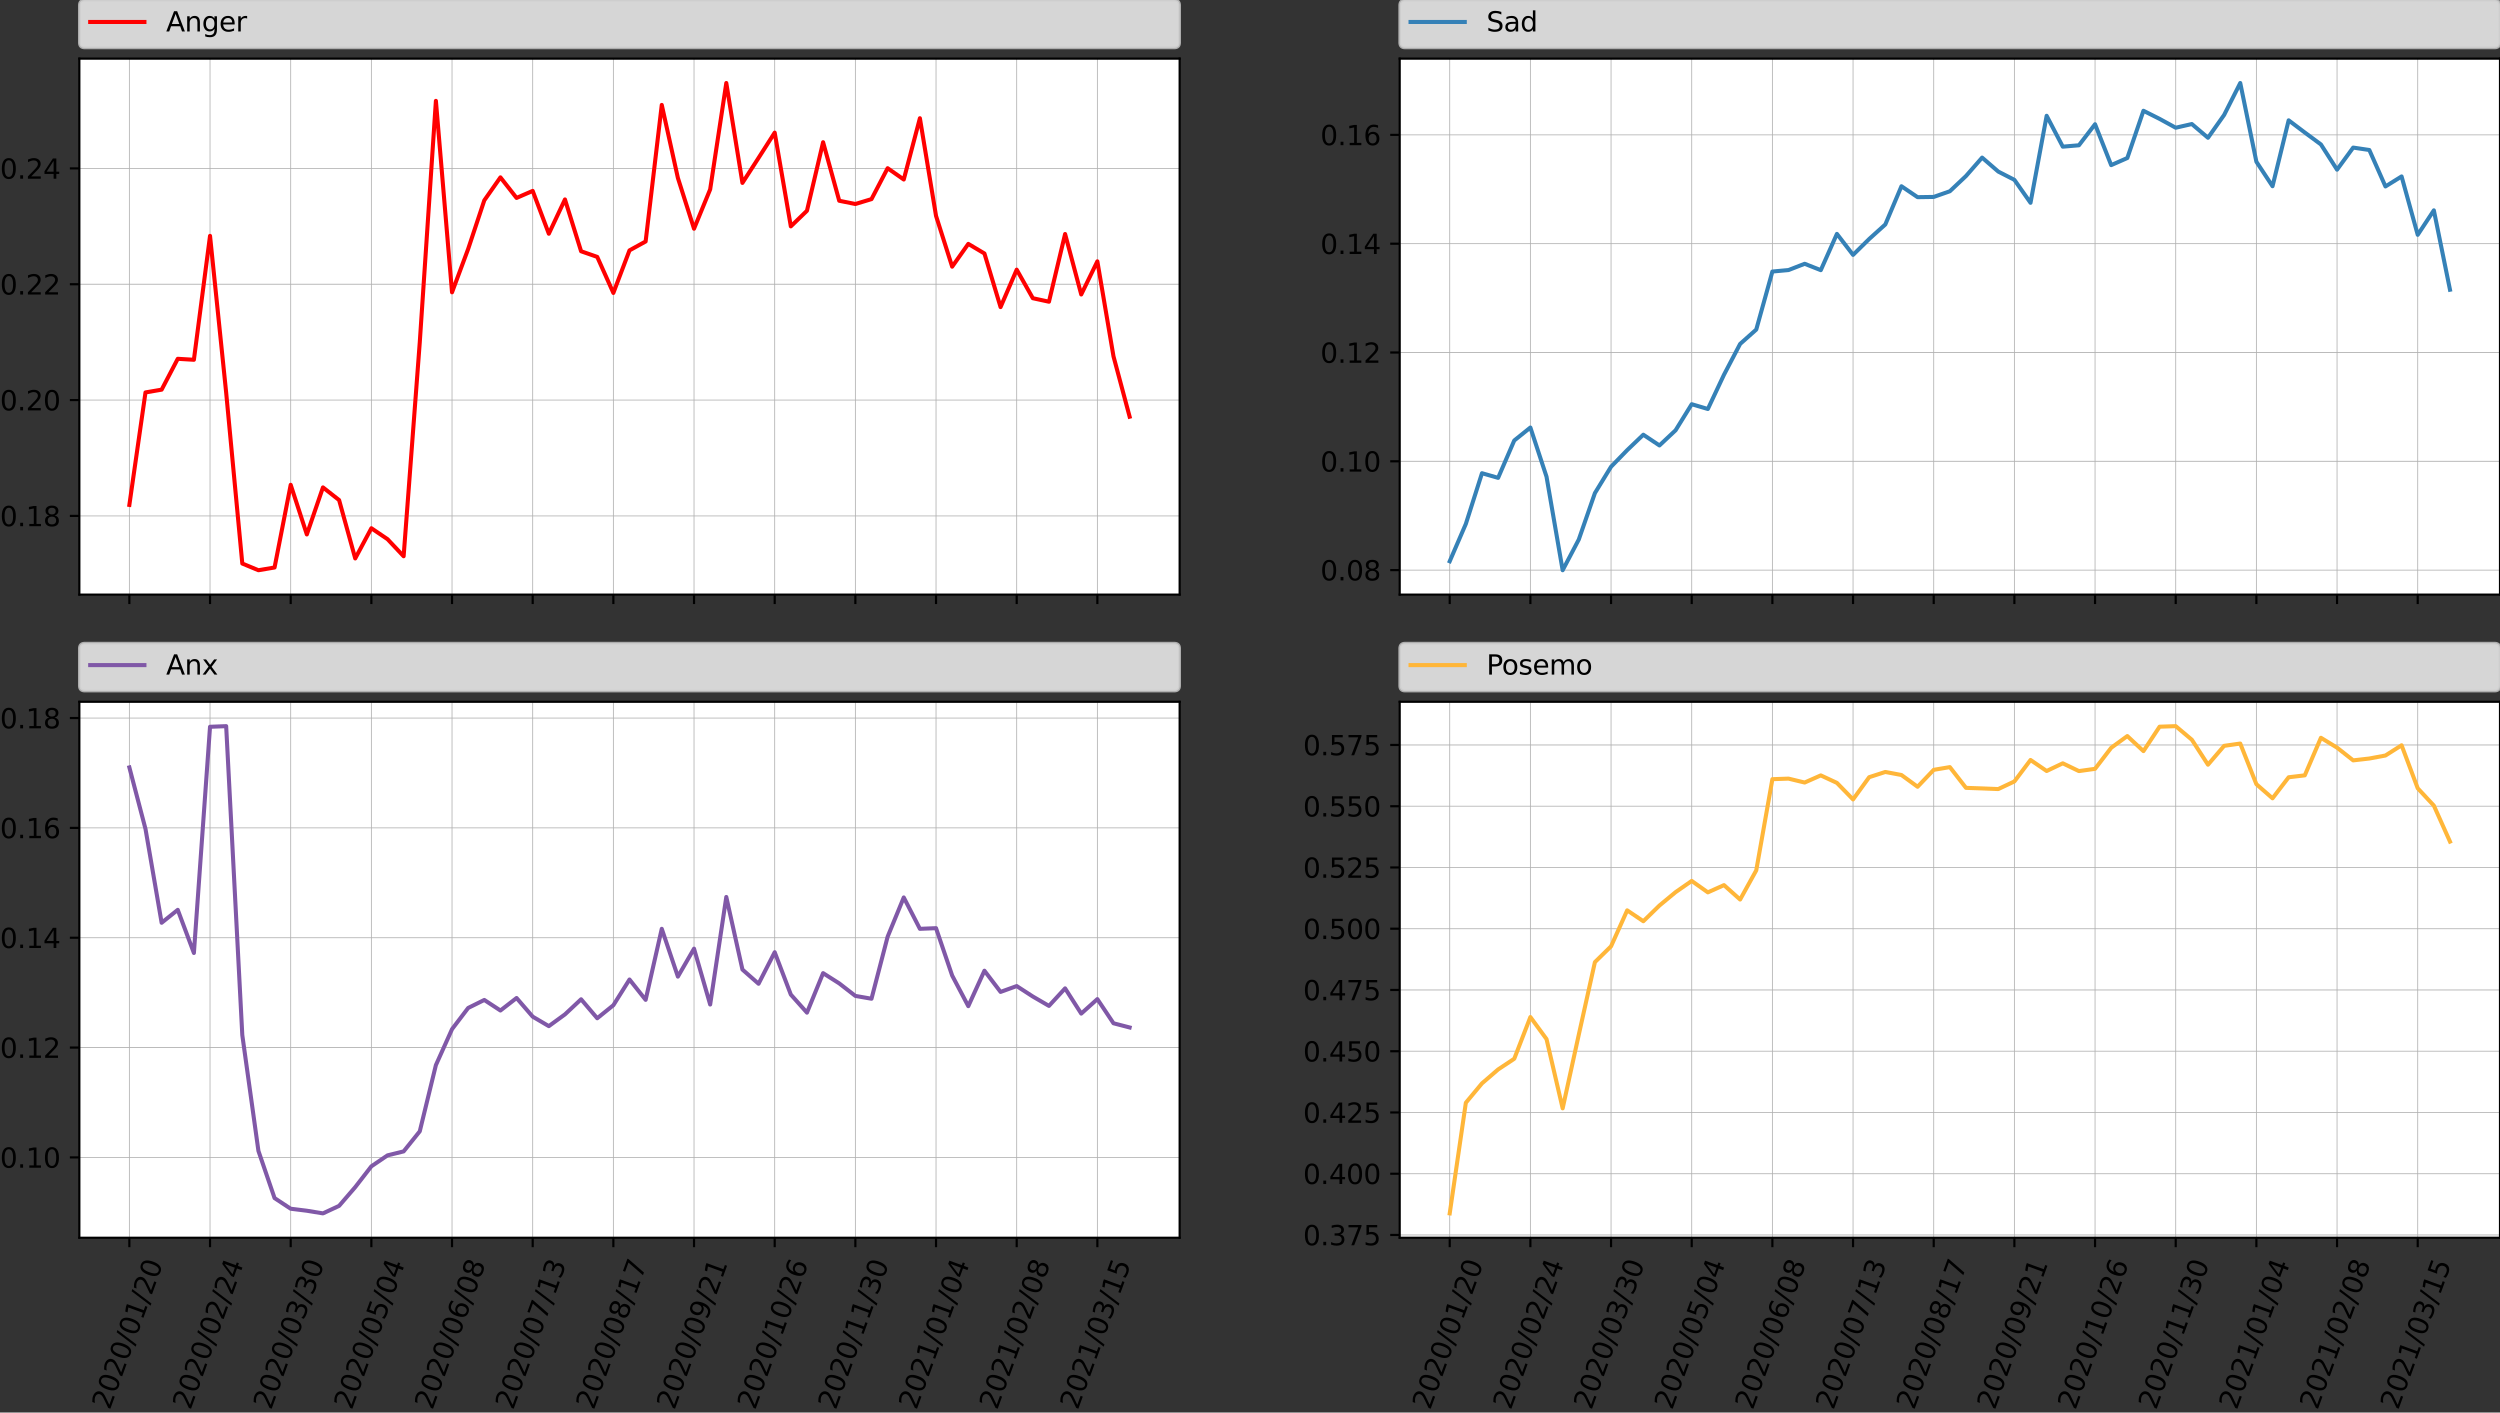 <?xml version="1.0" encoding="utf-8" standalone="no"?>
<!DOCTYPE svg PUBLIC "-//W3C//DTD SVG 1.1//EN"
  "http://www.w3.org/Graphics/SVG/1.1/DTD/svg11.dtd">
<svg height="520.983pt" version="1.1" viewBox="0 0 922.066 520.983" width="922.066pt" xmlns="http://www.w3.org/2000/svg" xmlns:xlink="http://www.w3.org/1999/xlink">
 <rect x="0" y="0" width="922.066" height="520.983" fill="#333333" stroke="none"/>
 <defs>
  <style type="text/css">*{stroke-linecap:butt;stroke-linejoin:round;}</style>
 </defs>
 <g id="figure_1">
  <g id="patch_1">
   <path d="M 0 520.983 
L 922.066 520.983 
L 922.066 0 
L 0 0 
z
" style="fill:none;"/>
  </g>
  <g id="axes_1">
   <g id="patch_2">
    <path d="M 29.266 219.304 
L 435.084 219.304 
L 435.084 21.632 
L 29.266 21.632 
z
" style="fill:#ffffff;"/>
   </g>
   <g id="matplotlib.axis_1">
    <g id="xtick_1">
     <g id="line2d_1">
      <path clip-path="url(#pdc807d1778)" d="M 47.712 219.304 
L 47.712 21.632 
" style="fill:none;stroke:#b0b0b0;stroke-linecap:square;stroke-width:0.3;"/>
     </g>
     <g id="line2d_2">
      <defs>
       <path d="M 0 0 
L 0 3.5 
" id="m94bd6f934b" style="stroke:#000000;stroke-width:0.8;"/>
      </defs>
      <g>
       <use style="stroke:#000000;stroke-width:0.8;" x="47.712" xlink:href="#m94bd6f934b" y="219.304"/>
      </g>
     </g>
    </g>
    <g id="xtick_2">
     <g id="line2d_3">
      <path clip-path="url(#pdc807d1778)" d="M 77.464 219.304 
L 77.464 21.632 
" style="fill:none;stroke:#b0b0b0;stroke-linecap:square;stroke-width:0.3;"/>
     </g>
     <g id="line2d_4">
      <g>
       <use style="stroke:#000000;stroke-width:0.8;" x="77.464" xlink:href="#m94bd6f934b" y="219.304"/>
      </g>
     </g>
    </g>
    <g id="xtick_3">
     <g id="line2d_5">
      <path clip-path="url(#pdc807d1778)" d="M 107.216 219.304 
L 107.216 21.632 
" style="fill:none;stroke:#b0b0b0;stroke-linecap:square;stroke-width:0.3;"/>
     </g>
     <g id="line2d_6">
      <g>
       <use style="stroke:#000000;stroke-width:0.8;" x="107.216" xlink:href="#m94bd6f934b" y="219.304"/>
      </g>
     </g>
    </g>
    <g id="xtick_4">
     <g id="line2d_7">
      <path clip-path="url(#pdc807d1778)" d="M 136.968 219.304 
L 136.968 21.632 
" style="fill:none;stroke:#b0b0b0;stroke-linecap:square;stroke-width:0.3;"/>
     </g>
     <g id="line2d_8">
      <g>
       <use style="stroke:#000000;stroke-width:0.8;" x="136.968" xlink:href="#m94bd6f934b" y="219.304"/>
      </g>
     </g>
    </g>
    <g id="xtick_5">
     <g id="line2d_9">
      <path clip-path="url(#pdc807d1778)" d="M 166.72 219.304 
L 166.72 21.632 
" style="fill:none;stroke:#b0b0b0;stroke-linecap:square;stroke-width:0.3;"/>
     </g>
     <g id="line2d_10">
      <g>
       <use style="stroke:#000000;stroke-width:0.8;" x="166.72" xlink:href="#m94bd6f934b" y="219.304"/>
      </g>
     </g>
    </g>
    <g id="xtick_6">
     <g id="line2d_11">
      <path clip-path="url(#pdc807d1778)" d="M 196.472 219.304 
L 196.472 21.632 
" style="fill:none;stroke:#b0b0b0;stroke-linecap:square;stroke-width:0.3;"/>
     </g>
     <g id="line2d_12">
      <g>
       <use style="stroke:#000000;stroke-width:0.8;" x="196.472" xlink:href="#m94bd6f934b" y="219.304"/>
      </g>
     </g>
    </g>
    <g id="xtick_7">
     <g id="line2d_13">
      <path clip-path="url(#pdc807d1778)" d="M 226.224 219.304 
L 226.224 21.632 
" style="fill:none;stroke:#b0b0b0;stroke-linecap:square;stroke-width:0.3;"/>
     </g>
     <g id="line2d_14">
      <g>
       <use style="stroke:#000000;stroke-width:0.8;" x="226.224" xlink:href="#m94bd6f934b" y="219.304"/>
      </g>
     </g>
    </g>
    <g id="xtick_8">
     <g id="line2d_15">
      <path clip-path="url(#pdc807d1778)" d="M 255.976 219.304 
L 255.976 21.632 
" style="fill:none;stroke:#b0b0b0;stroke-linecap:square;stroke-width:0.3;"/>
     </g>
     <g id="line2d_16">
      <g>
       <use style="stroke:#000000;stroke-width:0.8;" x="255.976" xlink:href="#m94bd6f934b" y="219.304"/>
      </g>
     </g>
    </g>
    <g id="xtick_9">
     <g id="line2d_17">
      <path clip-path="url(#pdc807d1778)" d="M 285.728 219.304 
L 285.728 21.632 
" style="fill:none;stroke:#b0b0b0;stroke-linecap:square;stroke-width:0.3;"/>
     </g>
     <g id="line2d_18">
      <g>
       <use style="stroke:#000000;stroke-width:0.8;" x="285.728" xlink:href="#m94bd6f934b" y="219.304"/>
      </g>
     </g>
    </g>
    <g id="xtick_10">
     <g id="line2d_19">
      <path clip-path="url(#pdc807d1778)" d="M 315.481 219.304 
L 315.481 21.632 
" style="fill:none;stroke:#b0b0b0;stroke-linecap:square;stroke-width:0.3;"/>
     </g>
     <g id="line2d_20">
      <g>
       <use style="stroke:#000000;stroke-width:0.8;" x="315.481" xlink:href="#m94bd6f934b" y="219.304"/>
      </g>
     </g>
    </g>
    <g id="xtick_11">
     <g id="line2d_21">
      <path clip-path="url(#pdc807d1778)" d="M 345.233 219.304 
L 345.233 21.632 
" style="fill:none;stroke:#b0b0b0;stroke-linecap:square;stroke-width:0.3;"/>
     </g>
     <g id="line2d_22">
      <g>
       <use style="stroke:#000000;stroke-width:0.8;" x="345.233" xlink:href="#m94bd6f934b" y="219.304"/>
      </g>
     </g>
    </g>
    <g id="xtick_12">
     <g id="line2d_23">
      <path clip-path="url(#pdc807d1778)" d="M 374.985 219.304 
L 374.985 21.632 
" style="fill:none;stroke:#b0b0b0;stroke-linecap:square;stroke-width:0.3;"/>
     </g>
     <g id="line2d_24">
      <g>
       <use style="stroke:#000000;stroke-width:0.8;" x="374.985" xlink:href="#m94bd6f934b" y="219.304"/>
      </g>
     </g>
    </g>
    <g id="xtick_13">
     <g id="line2d_25">
      <path clip-path="url(#pdc807d1778)" d="M 404.737 219.304 
L 404.737 21.632 
" style="fill:none;stroke:#b0b0b0;stroke-linecap:square;stroke-width:0.3;"/>
     </g>
     <g id="line2d_26">
      <g>
       <use style="stroke:#000000;stroke-width:0.8;" x="404.737" xlink:href="#m94bd6f934b" y="219.304"/>
      </g>
     </g>
    </g>
   </g>
   <g id="matplotlib.axis_2">
    <g id="ytick_1">
     <g id="line2d_27">
      <path clip-path="url(#pdc807d1778)" d="M 29.266 190.282 
L 435.084 190.282 
" style="fill:none;stroke:#b0b0b0;stroke-linecap:square;stroke-width:0.3;"/>
     </g>
     <g id="line2d_28">
      <defs>
       <path d="M 0 0 
L -3.5 0 
" id="m68984a7bb4" style="stroke:#000000;stroke-width:0.8;"/>
      </defs>
      <g>
       <use style="stroke:#000000;stroke-width:0.8;" x="29.266" xlink:href="#m68984a7bb4" y="190.282"/>
      </g>
     </g>
     <g id="text_1">
      <!-- 0.18 -->
      <g transform="translate(0 194.081)scale(0.1 -0.1)">
       <defs>
        <path d="M 2034 4250 
Q 1547 4250 1301 3770 
Q 1056 3291 1056 2328 
Q 1056 1369 1301 889 
Q 1547 409 2034 409 
Q 2525 409 2770 889 
Q 3016 1369 3016 2328 
Q 3016 3291 2770 3770 
Q 2525 4250 2034 4250 
z
M 2034 4750 
Q 2819 4750 3233 4129 
Q 3647 3509 3647 2328 
Q 3647 1150 3233 529 
Q 2819 -91 2034 -91 
Q 1250 -91 836 529 
Q 422 1150 422 2328 
Q 422 3509 836 4129 
Q 1250 4750 2034 4750 
z
" id="DejaVuSans-30" transform="scale(0.016)"/>
        <path d="M 684 794 
L 1344 794 
L 1344 0 
L 684 0 
L 684 794 
z
" id="DejaVuSans-2e" transform="scale(0.016)"/>
        <path d="M 794 531 
L 1825 531 
L 1825 4091 
L 703 3866 
L 703 4441 
L 1819 4666 
L 2450 4666 
L 2450 531 
L 3481 531 
L 3481 0 
L 794 0 
L 794 531 
z
" id="DejaVuSans-31" transform="scale(0.016)"/>
        <path d="M 2034 2216 
Q 1584 2216 1326 1975 
Q 1069 1734 1069 1313 
Q 1069 891 1326 650 
Q 1584 409 2034 409 
Q 2484 409 2743 651 
Q 3003 894 3003 1313 
Q 3003 1734 2745 1975 
Q 2488 2216 2034 2216 
z
M 1403 2484 
Q 997 2584 770 2862 
Q 544 3141 544 3541 
Q 544 4100 942 4425 
Q 1341 4750 2034 4750 
Q 2731 4750 3128 4425 
Q 3525 4100 3525 3541 
Q 3525 3141 3298 2862 
Q 3072 2584 2669 2484 
Q 3125 2378 3379 2068 
Q 3634 1759 3634 1313 
Q 3634 634 3220 271 
Q 2806 -91 2034 -91 
Q 1263 -91 848 271 
Q 434 634 434 1313 
Q 434 1759 690 2068 
Q 947 2378 1403 2484 
z
M 1172 3481 
Q 1172 3119 1398 2916 
Q 1625 2713 2034 2713 
Q 2441 2713 2670 2916 
Q 2900 3119 2900 3481 
Q 2900 3844 2670 4047 
Q 2441 4250 2034 4250 
Q 1625 4250 1398 4047 
Q 1172 3844 1172 3481 
z
" id="DejaVuSans-38" transform="scale(0.016)"/>
       </defs>
       <use xlink:href="#DejaVuSans-30"/>
       <use x="63.623" xlink:href="#DejaVuSans-2e"/>
       <use x="95.41" xlink:href="#DejaVuSans-31"/>
       <use x="159.033" xlink:href="#DejaVuSans-38"/>
      </g>
     </g>
    </g>
    <g id="ytick_2">
     <g id="line2d_29">
      <path clip-path="url(#pdc807d1778)" d="M 29.266 147.558 
L 435.084 147.558 
" style="fill:none;stroke:#b0b0b0;stroke-linecap:square;stroke-width:0.3;"/>
     </g>
     <g id="line2d_30">
      <g>
       <use style="stroke:#000000;stroke-width:0.8;" x="29.266" xlink:href="#m68984a7bb4" y="147.558"/>
      </g>
     </g>
     <g id="text_2">
      <!-- 0.20 -->
      <g transform="translate(0 151.358)scale(0.1 -0.1)">
       <defs>
        <path d="M 1228 531 
L 3431 531 
L 3431 0 
L 469 0 
L 469 531 
Q 828 903 1448 1529 
Q 2069 2156 2228 2338 
Q 2531 2678 2651 2914 
Q 2772 3150 2772 3378 
Q 2772 3750 2511 3984 
Q 2250 4219 1831 4219 
Q 1534 4219 1204 4116 
Q 875 4013 500 3803 
L 500 4441 
Q 881 4594 1212 4672 
Q 1544 4750 1819 4750 
Q 2544 4750 2975 4387 
Q 3406 4025 3406 3419 
Q 3406 3131 3298 2873 
Q 3191 2616 2906 2266 
Q 2828 2175 2409 1742 
Q 1991 1309 1228 531 
z
" id="DejaVuSans-32" transform="scale(0.016)"/>
       </defs>
       <use xlink:href="#DejaVuSans-30"/>
       <use x="63.623" xlink:href="#DejaVuSans-2e"/>
       <use x="95.41" xlink:href="#DejaVuSans-32"/>
       <use x="159.033" xlink:href="#DejaVuSans-30"/>
      </g>
     </g>
    </g>
    <g id="ytick_3">
     <g id="line2d_31">
      <path clip-path="url(#pdc807d1778)" d="M 29.266 104.835 
L 435.084 104.835 
" style="fill:none;stroke:#b0b0b0;stroke-linecap:square;stroke-width:0.3;"/>
     </g>
     <g id="line2d_32">
      <g>
       <use style="stroke:#000000;stroke-width:0.8;" x="29.266" xlink:href="#m68984a7bb4" y="104.835"/>
      </g>
     </g>
     <g id="text_3">
      <!-- 0.22 -->
      <g transform="translate(0 108.634)scale(0.1 -0.1)">
       <use xlink:href="#DejaVuSans-30"/>
       <use x="63.623" xlink:href="#DejaVuSans-2e"/>
       <use x="95.41" xlink:href="#DejaVuSans-32"/>
       <use x="159.033" xlink:href="#DejaVuSans-32"/>
      </g>
     </g>
    </g>
    <g id="ytick_4">
     <g id="line2d_33">
      <path clip-path="url(#pdc807d1778)" d="M 29.266 62.111 
L 435.084 62.111 
" style="fill:none;stroke:#b0b0b0;stroke-linecap:square;stroke-width:0.3;"/>
     </g>
     <g id="line2d_34">
      <g>
       <use style="stroke:#000000;stroke-width:0.8;" x="29.266" xlink:href="#m68984a7bb4" y="62.111"/>
      </g>
     </g>
     <g id="text_4">
      <!-- 0.24 -->
      <g transform="translate(0 65.911)scale(0.1 -0.1)">
       <defs>
        <path d="M 2419 4116 
L 825 1625 
L 2419 1625 
L 2419 4116 
z
M 2253 4666 
L 3047 4666 
L 3047 1625 
L 3713 1625 
L 3713 1100 
L 3047 1100 
L 3047 0 
L 2419 0 
L 2419 1100 
L 313 1100 
L 313 1709 
L 2253 4666 
z
" id="DejaVuSans-34" transform="scale(0.016)"/>
       </defs>
       <use xlink:href="#DejaVuSans-30"/>
       <use x="63.623" xlink:href="#DejaVuSans-2e"/>
       <use x="95.41" xlink:href="#DejaVuSans-32"/>
       <use x="159.033" xlink:href="#DejaVuSans-34"/>
      </g>
     </g>
    </g>
   </g>
   <g id="line2d_35">
    <path clip-path="url(#pdc807d1778)" d="M 47.712 186.223 
L 53.662 144.734 
L 59.613 143.719 
L 65.563 132.335 
L 71.514 132.696 
L 77.464 86.997 
L 83.414 144.808 
L 89.365 207.845 
L 95.315 210.319 
L 101.266 209.303 
L 107.216 178.813 
L 113.166 197.115 
L 119.117 179.768 
L 125.067 184.438 
L 131.018 205.967 
L 136.968 194.828 
L 142.919 198.854 
L 148.869 205.158 
L 154.819 126.292 
L 160.77 37.204 
L 166.72 107.813 
L 172.671 91.818 
L 178.621 73.896 
L 184.571 65.413 
L 190.522 72.999 
L 196.472 70.409 
L 202.423 86.207 
L 208.373 73.558 
L 214.323 92.673 
L 220.274 94.748 
L 226.224 108.042 
L 232.175 92.345 
L 238.125 89.065 
L 244.076 38.699 
L 250.026 65.646 
L 255.976 84.362 
L 261.927 69.845 
L 267.877 30.617 
L 273.828 67.459 
L 279.778 58.235 
L 285.728 48.918 
L 291.679 83.485 
L 297.629 77.735 
L 303.58 52.453 
L 309.53 74.044 
L 315.481 75.243 
L 321.431 73.439 
L 327.381 62.04 
L 333.332 66.209 
L 339.282 43.605 
L 345.233 79.623 
L 351.183 98.356 
L 357.133 89.953 
L 363.084 93.493 
L 369.034 113.265 
L 374.985 99.455 
L 380.935 109.989 
L 386.885 111.281 
L 392.836 86.309 
L 398.786 108.611 
L 404.737 96.389 
L 410.687 131.442 
L 416.638 153.689 
" style="fill:none;stroke:#ff0000;stroke-linecap:square;stroke-width:1.5;"/>
   </g>
   <g id="patch_3">
    <path d="M 29.266 219.304 
L 29.266 21.632 
" style="fill:none;stroke:#000000;stroke-linecap:square;stroke-linejoin:miter;stroke-width:0.8;"/>
   </g>
   <g id="patch_4">
    <path d="M 435.084 219.304 
L 435.084 21.632 
" style="fill:none;stroke:#000000;stroke-linecap:square;stroke-linejoin:miter;stroke-width:0.8;"/>
   </g>
   <g id="patch_5">
    <path d="M 29.266 219.304 
L 435.084 219.304 
" style="fill:none;stroke:#000000;stroke-linecap:square;stroke-linejoin:miter;stroke-width:0.8;"/>
   </g>
   <g id="patch_6">
    <path d="M 29.266 21.632 
L 435.084 21.632 
" style="fill:none;stroke:#000000;stroke-linecap:square;stroke-linejoin:miter;stroke-width:0.8;"/>
   </g>
   <g id="legend_1">
    <g id="patch_7">
     <path d="M 31.266 17.678 
L 433.084 17.678 
Q 435.084 17.678 435.084 15.678 
L 435.084 2 
Q 435.084 -0 433.084 -0 
L 31.266 -0 
Q 29.266 -0 29.266 2 
L 29.266 15.678 
Q 29.266 17.678 31.266 17.678 
z
" style="fill:#ffffff;opacity:0.8;stroke:#cccccc;stroke-linejoin:miter;"/>
    </g>
    <g id="line2d_36">
     <path d="M 33.266 8.098 
L 53.266 8.098 
" style="fill:none;stroke:#ff0000;stroke-linecap:square;stroke-width:1.5;"/>
    </g>
    <g id="line2d_37"/>
    <g id="text_5">
     <!-- Anger -->
     <g transform="translate(61.266 11.598)scale(0.1 -0.1)">
      <defs>
       <path d="M 2188 4044 
L 1331 1722 
L 3047 1722 
L 2188 4044 
z
M 1831 4666 
L 2547 4666 
L 4325 0 
L 3669 0 
L 3244 1197 
L 1141 1197 
L 716 0 
L 50 0 
L 1831 4666 
z
" id="DejaVuSans-41" transform="scale(0.016)"/>
       <path d="M 3513 2113 
L 3513 0 
L 2938 0 
L 2938 2094 
Q 2938 2591 2744 2837 
Q 2550 3084 2163 3084 
Q 1697 3084 1428 2787 
Q 1159 2491 1159 1978 
L 1159 0 
L 581 0 
L 581 3500 
L 1159 3500 
L 1159 2956 
Q 1366 3272 1645 3428 
Q 1925 3584 2291 3584 
Q 2894 3584 3203 3211 
Q 3513 2838 3513 2113 
z
" id="DejaVuSans-6e" transform="scale(0.016)"/>
       <path d="M 2906 1791 
Q 2906 2416 2648 2759 
Q 2391 3103 1925 3103 
Q 1463 3103 1205 2759 
Q 947 2416 947 1791 
Q 947 1169 1205 825 
Q 1463 481 1925 481 
Q 2391 481 2648 825 
Q 2906 1169 2906 1791 
z
M 3481 434 
Q 3481 -459 3084 -895 
Q 2688 -1331 1869 -1331 
Q 1566 -1331 1297 -1286 
Q 1028 -1241 775 -1147 
L 775 -588 
Q 1028 -725 1275 -790 
Q 1522 -856 1778 -856 
Q 2344 -856 2625 -561 
Q 2906 -266 2906 331 
L 2906 616 
Q 2728 306 2450 153 
Q 2172 0 1784 0 
Q 1141 0 747 490 
Q 353 981 353 1791 
Q 353 2603 747 3093 
Q 1141 3584 1784 3584 
Q 2172 3584 2450 3431 
Q 2728 3278 2906 2969 
L 2906 3500 
L 3481 3500 
L 3481 434 
z
" id="DejaVuSans-67" transform="scale(0.016)"/>
       <path d="M 3597 1894 
L 3597 1613 
L 953 1613 
Q 991 1019 1311 708 
Q 1631 397 2203 397 
Q 2534 397 2845 478 
Q 3156 559 3463 722 
L 3463 178 
Q 3153 47 2828 -22 
Q 2503 -91 2169 -91 
Q 1331 -91 842 396 
Q 353 884 353 1716 
Q 353 2575 817 3079 
Q 1281 3584 2069 3584 
Q 2775 3584 3186 3129 
Q 3597 2675 3597 1894 
z
M 3022 2063 
Q 3016 2534 2758 2815 
Q 2500 3097 2075 3097 
Q 1594 3097 1305 2825 
Q 1016 2553 972 2059 
L 3022 2063 
z
" id="DejaVuSans-65" transform="scale(0.016)"/>
       <path d="M 2631 2963 
Q 2534 3019 2420 3045 
Q 2306 3072 2169 3072 
Q 1681 3072 1420 2755 
Q 1159 2438 1159 1844 
L 1159 0 
L 581 0 
L 581 3500 
L 1159 3500 
L 1159 2956 
Q 1341 3275 1631 3429 
Q 1922 3584 2338 3584 
Q 2397 3584 2469 3576 
Q 2541 3569 2628 3553 
L 2631 2963 
z
" id="DejaVuSans-72" transform="scale(0.016)"/>
      </defs>
      <use xlink:href="#DejaVuSans-41"/>
      <use x="68.408" xlink:href="#DejaVuSans-6e"/>
      <use x="131.787" xlink:href="#DejaVuSans-67"/>
      <use x="195.264" xlink:href="#DejaVuSans-65"/>
      <use x="256.787" xlink:href="#DejaVuSans-72"/>
     </g>
    </g>
   </g>
  </g>
  <g id="axes_2">
   <g id="patch_8">
    <path d="M 516.247 219.304 
L 922.066 219.304 
L 922.066 21.632 
L 516.247 21.632 
z
" style="fill:#ffffff;"/>
   </g>
   <g id="matplotlib.axis_3">
    <g id="xtick_14">
     <g id="line2d_38">
      <path clip-path="url(#p50f514abfd)" d="M 534.694 219.304 
L 534.694 21.632 
" style="fill:none;stroke:#b0b0b0;stroke-linecap:square;stroke-width:0.3;"/>
     </g>
     <g id="line2d_39">
      <g>
       <use style="stroke:#000000;stroke-width:0.8;" x="534.694" xlink:href="#m94bd6f934b" y="219.304"/>
      </g>
     </g>
    </g>
    <g id="xtick_15">
     <g id="line2d_40">
      <path clip-path="url(#p50f514abfd)" d="M 564.446 219.304 
L 564.446 21.632 
" style="fill:none;stroke:#b0b0b0;stroke-linecap:square;stroke-width:0.3;"/>
     </g>
     <g id="line2d_41">
      <g>
       <use style="stroke:#000000;stroke-width:0.8;" x="564.446" xlink:href="#m94bd6f934b" y="219.304"/>
      </g>
     </g>
    </g>
    <g id="xtick_16">
     <g id="line2d_42">
      <path clip-path="url(#p50f514abfd)" d="M 594.198 219.304 
L 594.198 21.632 
" style="fill:none;stroke:#b0b0b0;stroke-linecap:square;stroke-width:0.3;"/>
     </g>
     <g id="line2d_43">
      <g>
       <use style="stroke:#000000;stroke-width:0.8;" x="594.198" xlink:href="#m94bd6f934b" y="219.304"/>
      </g>
     </g>
    </g>
    <g id="xtick_17">
     <g id="line2d_44">
      <path clip-path="url(#p50f514abfd)" d="M 623.95 219.304 
L 623.95 21.632 
" style="fill:none;stroke:#b0b0b0;stroke-linecap:square;stroke-width:0.3;"/>
     </g>
     <g id="line2d_45">
      <g>
       <use style="stroke:#000000;stroke-width:0.8;" x="623.95" xlink:href="#m94bd6f934b" y="219.304"/>
      </g>
     </g>
    </g>
    <g id="xtick_18">
     <g id="line2d_46">
      <path clip-path="url(#p50f514abfd)" d="M 653.702 219.304 
L 653.702 21.632 
" style="fill:none;stroke:#b0b0b0;stroke-linecap:square;stroke-width:0.3;"/>
     </g>
     <g id="line2d_47">
      <g>
       <use style="stroke:#000000;stroke-width:0.8;" x="653.702" xlink:href="#m94bd6f934b" y="219.304"/>
      </g>
     </g>
    </g>
    <g id="xtick_19">
     <g id="line2d_48">
      <path clip-path="url(#p50f514abfd)" d="M 683.454 219.304 
L 683.454 21.632 
" style="fill:none;stroke:#b0b0b0;stroke-linecap:square;stroke-width:0.3;"/>
     </g>
     <g id="line2d_49">
      <g>
       <use style="stroke:#000000;stroke-width:0.8;" x="683.454" xlink:href="#m94bd6f934b" y="219.304"/>
      </g>
     </g>
    </g>
    <g id="xtick_20">
     <g id="line2d_50">
      <path clip-path="url(#p50f514abfd)" d="M 713.206 219.304 
L 713.206 21.632 
" style="fill:none;stroke:#b0b0b0;stroke-linecap:square;stroke-width:0.3;"/>
     </g>
     <g id="line2d_51">
      <g>
       <use style="stroke:#000000;stroke-width:0.8;" x="713.206" xlink:href="#m94bd6f934b" y="219.304"/>
      </g>
     </g>
    </g>
    <g id="xtick_21">
     <g id="line2d_52">
      <path clip-path="url(#p50f514abfd)" d="M 742.958 219.304 
L 742.958 21.632 
" style="fill:none;stroke:#b0b0b0;stroke-linecap:square;stroke-width:0.3;"/>
     </g>
     <g id="line2d_53">
      <g>
       <use style="stroke:#000000;stroke-width:0.8;" x="742.958" xlink:href="#m94bd6f934b" y="219.304"/>
      </g>
     </g>
    </g>
    <g id="xtick_22">
     <g id="line2d_54">
      <path clip-path="url(#p50f514abfd)" d="M 772.71 219.304 
L 772.71 21.632 
" style="fill:none;stroke:#b0b0b0;stroke-linecap:square;stroke-width:0.3;"/>
     </g>
     <g id="line2d_55">
      <g>
       <use style="stroke:#000000;stroke-width:0.8;" x="772.71" xlink:href="#m94bd6f934b" y="219.304"/>
      </g>
     </g>
    </g>
    <g id="xtick_23">
     <g id="line2d_56">
      <path clip-path="url(#p50f514abfd)" d="M 802.462 219.304 
L 802.462 21.632 
" style="fill:none;stroke:#b0b0b0;stroke-linecap:square;stroke-width:0.3;"/>
     </g>
     <g id="line2d_57">
      <g>
       <use style="stroke:#000000;stroke-width:0.8;" x="802.462" xlink:href="#m94bd6f934b" y="219.304"/>
      </g>
     </g>
    </g>
    <g id="xtick_24">
     <g id="line2d_58">
      <path clip-path="url(#p50f514abfd)" d="M 832.214 219.304 
L 832.214 21.632 
" style="fill:none;stroke:#b0b0b0;stroke-linecap:square;stroke-width:0.3;"/>
     </g>
     <g id="line2d_59">
      <g>
       <use style="stroke:#000000;stroke-width:0.8;" x="832.214" xlink:href="#m94bd6f934b" y="219.304"/>
      </g>
     </g>
    </g>
    <g id="xtick_25">
     <g id="line2d_60">
      <path clip-path="url(#p50f514abfd)" d="M 861.966 219.304 
L 861.966 21.632 
" style="fill:none;stroke:#b0b0b0;stroke-linecap:square;stroke-width:0.3;"/>
     </g>
     <g id="line2d_61">
      <g>
       <use style="stroke:#000000;stroke-width:0.8;" x="861.966" xlink:href="#m94bd6f934b" y="219.304"/>
      </g>
     </g>
    </g>
    <g id="xtick_26">
     <g id="line2d_62">
      <path clip-path="url(#p50f514abfd)" d="M 891.719 219.304 
L 891.719 21.632 
" style="fill:none;stroke:#b0b0b0;stroke-linecap:square;stroke-width:0.3;"/>
     </g>
     <g id="line2d_63">
      <g>
       <use style="stroke:#000000;stroke-width:0.8;" x="891.719" xlink:href="#m94bd6f934b" y="219.304"/>
      </g>
     </g>
    </g>
   </g>
   <g id="matplotlib.axis_4">
    <g id="ytick_5">
     <g id="line2d_64">
      <path clip-path="url(#p50f514abfd)" d="M 516.247 210.273 
L 922.066 210.273 
" style="fill:none;stroke:#b0b0b0;stroke-linecap:square;stroke-width:0.3;"/>
     </g>
     <g id="line2d_65">
      <g>
       <use style="stroke:#000000;stroke-width:0.8;" x="516.247" xlink:href="#m68984a7bb4" y="210.273"/>
      </g>
     </g>
     <g id="text_6">
      <!-- 0.08 -->
      <g transform="translate(486.982 214.072)scale(0.1 -0.1)">
       <use xlink:href="#DejaVuSans-30"/>
       <use x="63.623" xlink:href="#DejaVuSans-2e"/>
       <use x="95.41" xlink:href="#DejaVuSans-30"/>
       <use x="159.033" xlink:href="#DejaVuSans-38"/>
      </g>
     </g>
    </g>
    <g id="ytick_6">
     <g id="line2d_66">
      <path clip-path="url(#p50f514abfd)" d="M 516.247 170.142 
L 922.066 170.142 
" style="fill:none;stroke:#b0b0b0;stroke-linecap:square;stroke-width:0.3;"/>
     </g>
     <g id="line2d_67">
      <g>
       <use style="stroke:#000000;stroke-width:0.8;" x="516.247" xlink:href="#m68984a7bb4" y="170.142"/>
      </g>
     </g>
     <g id="text_7">
      <!-- 0.10 -->
      <g transform="translate(486.982 173.941)scale(0.1 -0.1)">
       <use xlink:href="#DejaVuSans-30"/>
       <use x="63.623" xlink:href="#DejaVuSans-2e"/>
       <use x="95.41" xlink:href="#DejaVuSans-31"/>
       <use x="159.033" xlink:href="#DejaVuSans-30"/>
      </g>
     </g>
    </g>
    <g id="ytick_7">
     <g id="line2d_68">
      <path clip-path="url(#p50f514abfd)" d="M 516.247 130.01 
L 922.066 130.01 
" style="fill:none;stroke:#b0b0b0;stroke-linecap:square;stroke-width:0.3;"/>
     </g>
     <g id="line2d_69">
      <g>
       <use style="stroke:#000000;stroke-width:0.8;" x="516.247" xlink:href="#m68984a7bb4" y="130.01"/>
      </g>
     </g>
     <g id="text_8">
      <!-- 0.12 -->
      <g transform="translate(486.982 133.809)scale(0.1 -0.1)">
       <use xlink:href="#DejaVuSans-30"/>
       <use x="63.623" xlink:href="#DejaVuSans-2e"/>
       <use x="95.41" xlink:href="#DejaVuSans-31"/>
       <use x="159.033" xlink:href="#DejaVuSans-32"/>
      </g>
     </g>
    </g>
    <g id="ytick_8">
     <g id="line2d_70">
      <path clip-path="url(#p50f514abfd)" d="M 516.247 89.879 
L 922.066 89.879 
" style="fill:none;stroke:#b0b0b0;stroke-linecap:square;stroke-width:0.3;"/>
     </g>
     <g id="line2d_71">
      <g>
       <use style="stroke:#000000;stroke-width:0.8;" x="516.247" xlink:href="#m68984a7bb4" y="89.879"/>
      </g>
     </g>
     <g id="text_9">
      <!-- 0.14 -->
      <g transform="translate(486.982 93.678)scale(0.1 -0.1)">
       <use xlink:href="#DejaVuSans-30"/>
       <use x="63.623" xlink:href="#DejaVuSans-2e"/>
       <use x="95.41" xlink:href="#DejaVuSans-31"/>
       <use x="159.033" xlink:href="#DejaVuSans-34"/>
      </g>
     </g>
    </g>
    <g id="ytick_9">
     <g id="line2d_72">
      <path clip-path="url(#p50f514abfd)" d="M 516.247 49.747 
L 922.066 49.747 
" style="fill:none;stroke:#b0b0b0;stroke-linecap:square;stroke-width:0.3;"/>
     </g>
     <g id="line2d_73">
      <g>
       <use style="stroke:#000000;stroke-width:0.8;" x="516.247" xlink:href="#m68984a7bb4" y="49.747"/>
      </g>
     </g>
     <g id="text_10">
      <!-- 0.16 -->
      <g transform="translate(486.982 53.546)scale(0.1 -0.1)">
       <defs>
        <path d="M 2113 2584 
Q 1688 2584 1439 2293 
Q 1191 2003 1191 1497 
Q 1191 994 1439 701 
Q 1688 409 2113 409 
Q 2538 409 2786 701 
Q 3034 994 3034 1497 
Q 3034 2003 2786 2293 
Q 2538 2584 2113 2584 
z
M 3366 4563 
L 3366 3988 
Q 3128 4100 2886 4159 
Q 2644 4219 2406 4219 
Q 1781 4219 1451 3797 
Q 1122 3375 1075 2522 
Q 1259 2794 1537 2939 
Q 1816 3084 2150 3084 
Q 2853 3084 3261 2657 
Q 3669 2231 3669 1497 
Q 3669 778 3244 343 
Q 2819 -91 2113 -91 
Q 1303 -91 875 529 
Q 447 1150 447 2328 
Q 447 3434 972 4092 
Q 1497 4750 2381 4750 
Q 2619 4750 2861 4703 
Q 3103 4656 3366 4563 
z
" id="DejaVuSans-36" transform="scale(0.016)"/>
       </defs>
       <use xlink:href="#DejaVuSans-30"/>
       <use x="63.623" xlink:href="#DejaVuSans-2e"/>
       <use x="95.41" xlink:href="#DejaVuSans-31"/>
       <use x="159.033" xlink:href="#DejaVuSans-36"/>
      </g>
     </g>
    </g>
   </g>
   <g id="line2d_74">
    <path clip-path="url(#p50f514abfd)" d="M 534.694 207.008 
L 540.644 193.224 
L 546.595 174.532 
L 552.545 176.243 
L 558.495 162.469 
L 564.446 157.685 
L 570.396 175.812 
L 576.347 210.319 
L 582.297 198.986 
L 588.247 181.86 
L 594.198 172.143 
L 600.148 166.023 
L 606.099 160.334 
L 612.049 164.292 
L 618 158.697 
L 623.95 149.082 
L 629.9 150.847 
L 635.851 138.212 
L 641.801 126.852 
L 647.752 121.554 
L 653.702 100.15 
L 659.652 99.604 
L 665.603 97.29 
L 671.553 99.642 
L 677.504 86.266 
L 683.454 94.003 
L 689.404 88.149 
L 695.355 82.782 
L 701.305 68.693 
L 707.256 72.724 
L 713.206 72.63 
L 719.157 70.539 
L 725.107 64.923 
L 731.057 58.129 
L 737.008 63.275 
L 742.958 66.331 
L 748.909 74.797 
L 754.859 42.708 
L 760.809 54.094 
L 766.76 53.582 
L 772.71 45.821 
L 778.661 60.903 
L 784.611 58.282 
L 790.561 40.854 
L 796.512 43.844 
L 802.462 47.108 
L 808.413 45.748 
L 814.363 50.813 
L 820.314 42.395 
L 826.264 30.617 
L 832.214 59.651 
L 838.165 68.682 
L 844.115 44.38 
L 850.066 48.873 
L 856.016 53.272 
L 861.966 62.578 
L 867.917 54.434 
L 873.867 55.324 
L 879.818 68.765 
L 885.768 65.074 
L 891.719 86.605 
L 897.669 77.581 
L 903.619 106.863 
" style="fill:none;stroke:#3581b7;stroke-linecap:square;stroke-width:1.5;"/>
   </g>
   <g id="patch_9">
    <path d="M 516.247 219.304 
L 516.247 21.632 
" style="fill:none;stroke:#000000;stroke-linecap:square;stroke-linejoin:miter;stroke-width:0.8;"/>
   </g>
   <g id="patch_10">
    <path d="M 922.066 219.304 
L 922.066 21.632 
" style="fill:none;stroke:#000000;stroke-linecap:square;stroke-linejoin:miter;stroke-width:0.8;"/>
   </g>
   <g id="patch_11">
    <path d="M 516.247 219.304 
L 922.066 219.304 
" style="fill:none;stroke:#000000;stroke-linecap:square;stroke-linejoin:miter;stroke-width:0.8;"/>
   </g>
   <g id="patch_12">
    <path d="M 516.247 21.632 
L 922.066 21.632 
" style="fill:none;stroke:#000000;stroke-linecap:square;stroke-linejoin:miter;stroke-width:0.8;"/>
   </g>
   <g id="legend_2">
    <g id="patch_13">
     <path d="M 518.247 17.678 
L 920.066 17.678 
Q 922.066 17.678 922.066 15.678 
L 922.066 2 
Q 922.066 -0 920.066 -0 
L 518.247 -0 
Q 516.247 -0 516.247 2 
L 516.247 15.678 
Q 516.247 17.678 518.247 17.678 
z
" style="fill:#ffffff;opacity:0.8;stroke:#cccccc;stroke-linejoin:miter;"/>
    </g>
    <g id="line2d_75">
     <path d="M 520.247 8.098 
L 540.247 8.098 
" style="fill:none;stroke:#3581b7;stroke-linecap:square;stroke-width:1.5;"/>
    </g>
    <g id="line2d_76"/>
    <g id="text_11">
     <!-- Sad -->
     <g transform="translate(548.247 11.598)scale(0.1 -0.1)">
      <defs>
       <path d="M 3425 4513 
L 3425 3897 
Q 3066 4069 2747 4153 
Q 2428 4238 2131 4238 
Q 1616 4238 1336 4038 
Q 1056 3838 1056 3469 
Q 1056 3159 1242 3001 
Q 1428 2844 1947 2747 
L 2328 2669 
Q 3034 2534 3370 2195 
Q 3706 1856 3706 1288 
Q 3706 609 3251 259 
Q 2797 -91 1919 -91 
Q 1588 -91 1214 -16 
Q 841 59 441 206 
L 441 856 
Q 825 641 1194 531 
Q 1563 422 1919 422 
Q 2459 422 2753 634 
Q 3047 847 3047 1241 
Q 3047 1584 2836 1778 
Q 2625 1972 2144 2069 
L 1759 2144 
Q 1053 2284 737 2584 
Q 422 2884 422 3419 
Q 422 4038 858 4394 
Q 1294 4750 2059 4750 
Q 2388 4750 2728 4690 
Q 3069 4631 3425 4513 
z
" id="DejaVuSans-53" transform="scale(0.016)"/>
       <path d="M 2194 1759 
Q 1497 1759 1228 1600 
Q 959 1441 959 1056 
Q 959 750 1161 570 
Q 1363 391 1709 391 
Q 2188 391 2477 730 
Q 2766 1069 2766 1631 
L 2766 1759 
L 2194 1759 
z
M 3341 1997 
L 3341 0 
L 2766 0 
L 2766 531 
Q 2569 213 2275 61 
Q 1981 -91 1556 -91 
Q 1019 -91 701 211 
Q 384 513 384 1019 
Q 384 1609 779 1909 
Q 1175 2209 1959 2209 
L 2766 2209 
L 2766 2266 
Q 2766 2663 2505 2880 
Q 2244 3097 1772 3097 
Q 1472 3097 1187 3025 
Q 903 2953 641 2809 
L 641 3341 
Q 956 3463 1253 3523 
Q 1550 3584 1831 3584 
Q 2591 3584 2966 3190 
Q 3341 2797 3341 1997 
z
" id="DejaVuSans-61" transform="scale(0.016)"/>
       <path d="M 2906 2969 
L 2906 4863 
L 3481 4863 
L 3481 0 
L 2906 0 
L 2906 525 
Q 2725 213 2448 61 
Q 2172 -91 1784 -91 
Q 1150 -91 751 415 
Q 353 922 353 1747 
Q 353 2572 751 3078 
Q 1150 3584 1784 3584 
Q 2172 3584 2448 3432 
Q 2725 3281 2906 2969 
z
M 947 1747 
Q 947 1113 1208 752 
Q 1469 391 1925 391 
Q 2381 391 2643 752 
Q 2906 1113 2906 1747 
Q 2906 2381 2643 2742 
Q 2381 3103 1925 3103 
Q 1469 3103 1208 2742 
Q 947 2381 947 1747 
z
" id="DejaVuSans-64" transform="scale(0.016)"/>
      </defs>
      <use xlink:href="#DejaVuSans-53"/>
      <use x="63.477" xlink:href="#DejaVuSans-61"/>
      <use x="124.756" xlink:href="#DejaVuSans-64"/>
     </g>
    </g>
   </g>
  </g>
  <g id="axes_3">
   <g id="patch_14">
    <path d="M 29.266 456.512 
L 435.084 456.512 
L 435.084 258.839 
L 29.266 258.839 
z
" style="fill:#ffffff;"/>
   </g>
   <g id="matplotlib.axis_5">
    <g id="xtick_27">
     <g id="line2d_77">
      <path clip-path="url(#p861da0754f)" d="M 47.712 456.512 
L 47.712 258.839 
" style="fill:none;stroke:#b0b0b0;stroke-linecap:square;stroke-width:0.3;"/>
     </g>
     <g id="line2d_78">
      <g>
       <use style="stroke:#000000;stroke-width:0.8;" x="47.712" xlink:href="#m94bd6f934b" y="456.512"/>
      </g>
     </g>
     <g id="text_12">
      <!-- 2020/01/20 -->
      <g transform="translate(40.448 520.272)rotate(-70)scale(0.1 -0.1)">
       <defs>
        <path d="M 1625 4666 
L 2156 4666 
L 531 -594 
L 0 -594 
L 1625 4666 
z
" id="DejaVuSans-2f" transform="scale(0.016)"/>
       </defs>
       <use xlink:href="#DejaVuSans-32"/>
       <use x="63.623" xlink:href="#DejaVuSans-30"/>
       <use x="127.246" xlink:href="#DejaVuSans-32"/>
       <use x="190.869" xlink:href="#DejaVuSans-30"/>
       <use x="254.492" xlink:href="#DejaVuSans-2f"/>
       <use x="288.184" xlink:href="#DejaVuSans-30"/>
       <use x="351.807" xlink:href="#DejaVuSans-31"/>
       <use x="415.43" xlink:href="#DejaVuSans-2f"/>
       <use x="449.121" xlink:href="#DejaVuSans-32"/>
       <use x="512.744" xlink:href="#DejaVuSans-30"/>
      </g>
     </g>
    </g>
    <g id="xtick_28">
     <g id="line2d_79">
      <path clip-path="url(#p861da0754f)" d="M 77.464 456.512 
L 77.464 258.839 
" style="fill:none;stroke:#b0b0b0;stroke-linecap:square;stroke-width:0.3;"/>
     </g>
     <g id="line2d_80">
      <g>
       <use style="stroke:#000000;stroke-width:0.8;" x="77.464" xlink:href="#m94bd6f934b" y="456.512"/>
      </g>
     </g>
     <g id="text_13">
      <!-- 2020/02/24 -->
      <g transform="translate(70.2 520.272)rotate(-70)scale(0.1 -0.1)">
       <use xlink:href="#DejaVuSans-32"/>
       <use x="63.623" xlink:href="#DejaVuSans-30"/>
       <use x="127.246" xlink:href="#DejaVuSans-32"/>
       <use x="190.869" xlink:href="#DejaVuSans-30"/>
       <use x="254.492" xlink:href="#DejaVuSans-2f"/>
       <use x="288.184" xlink:href="#DejaVuSans-30"/>
       <use x="351.807" xlink:href="#DejaVuSans-32"/>
       <use x="415.43" xlink:href="#DejaVuSans-2f"/>
       <use x="449.121" xlink:href="#DejaVuSans-32"/>
       <use x="512.744" xlink:href="#DejaVuSans-34"/>
      </g>
     </g>
    </g>
    <g id="xtick_29">
     <g id="line2d_81">
      <path clip-path="url(#p861da0754f)" d="M 107.216 456.512 
L 107.216 258.839 
" style="fill:none;stroke:#b0b0b0;stroke-linecap:square;stroke-width:0.3;"/>
     </g>
     <g id="line2d_82">
      <g>
       <use style="stroke:#000000;stroke-width:0.8;" x="107.216" xlink:href="#m94bd6f934b" y="456.512"/>
      </g>
     </g>
     <g id="text_14">
      <!-- 2020/03/30 -->
      <g transform="translate(99.952 520.272)rotate(-70)scale(0.1 -0.1)">
       <defs>
        <path d="M 2597 2516 
Q 3050 2419 3304 2112 
Q 3559 1806 3559 1356 
Q 3559 666 3084 287 
Q 2609 -91 1734 -91 
Q 1441 -91 1130 -33 
Q 819 25 488 141 
L 488 750 
Q 750 597 1062 519 
Q 1375 441 1716 441 
Q 2309 441 2620 675 
Q 2931 909 2931 1356 
Q 2931 1769 2642 2001 
Q 2353 2234 1838 2234 
L 1294 2234 
L 1294 2753 
L 1863 2753 
Q 2328 2753 2575 2939 
Q 2822 3125 2822 3475 
Q 2822 3834 2567 4026 
Q 2313 4219 1838 4219 
Q 1578 4219 1281 4162 
Q 984 4106 628 3988 
L 628 4550 
Q 988 4650 1302 4700 
Q 1616 4750 1894 4750 
Q 2613 4750 3031 4423 
Q 3450 4097 3450 3541 
Q 3450 3153 3228 2886 
Q 3006 2619 2597 2516 
z
" id="DejaVuSans-33" transform="scale(0.016)"/>
       </defs>
       <use xlink:href="#DejaVuSans-32"/>
       <use x="63.623" xlink:href="#DejaVuSans-30"/>
       <use x="127.246" xlink:href="#DejaVuSans-32"/>
       <use x="190.869" xlink:href="#DejaVuSans-30"/>
       <use x="254.492" xlink:href="#DejaVuSans-2f"/>
       <use x="288.184" xlink:href="#DejaVuSans-30"/>
       <use x="351.807" xlink:href="#DejaVuSans-33"/>
       <use x="415.43" xlink:href="#DejaVuSans-2f"/>
       <use x="449.121" xlink:href="#DejaVuSans-33"/>
       <use x="512.744" xlink:href="#DejaVuSans-30"/>
      </g>
     </g>
    </g>
    <g id="xtick_30">
     <g id="line2d_83">
      <path clip-path="url(#p861da0754f)" d="M 136.968 456.512 
L 136.968 258.839 
" style="fill:none;stroke:#b0b0b0;stroke-linecap:square;stroke-width:0.3;"/>
     </g>
     <g id="line2d_84">
      <g>
       <use style="stroke:#000000;stroke-width:0.8;" x="136.968" xlink:href="#m94bd6f934b" y="456.512"/>
      </g>
     </g>
     <g id="text_15">
      <!-- 2020/05/04 -->
      <g transform="translate(129.704 520.272)rotate(-70)scale(0.1 -0.1)">
       <defs>
        <path d="M 691 4666 
L 3169 4666 
L 3169 4134 
L 1269 4134 
L 1269 2991 
Q 1406 3038 1543 3061 
Q 1681 3084 1819 3084 
Q 2600 3084 3056 2656 
Q 3513 2228 3513 1497 
Q 3513 744 3044 326 
Q 2575 -91 1722 -91 
Q 1428 -91 1123 -41 
Q 819 9 494 109 
L 494 744 
Q 775 591 1075 516 
Q 1375 441 1709 441 
Q 2250 441 2565 725 
Q 2881 1009 2881 1497 
Q 2881 1984 2565 2268 
Q 2250 2553 1709 2553 
Q 1456 2553 1204 2497 
Q 953 2441 691 2322 
L 691 4666 
z
" id="DejaVuSans-35" transform="scale(0.016)"/>
       </defs>
       <use xlink:href="#DejaVuSans-32"/>
       <use x="63.623" xlink:href="#DejaVuSans-30"/>
       <use x="127.246" xlink:href="#DejaVuSans-32"/>
       <use x="190.869" xlink:href="#DejaVuSans-30"/>
       <use x="254.492" xlink:href="#DejaVuSans-2f"/>
       <use x="288.184" xlink:href="#DejaVuSans-30"/>
       <use x="351.807" xlink:href="#DejaVuSans-35"/>
       <use x="415.43" xlink:href="#DejaVuSans-2f"/>
       <use x="449.121" xlink:href="#DejaVuSans-30"/>
       <use x="512.744" xlink:href="#DejaVuSans-34"/>
      </g>
     </g>
    </g>
    <g id="xtick_31">
     <g id="line2d_85">
      <path clip-path="url(#p861da0754f)" d="M 166.72 456.512 
L 166.72 258.839 
" style="fill:none;stroke:#b0b0b0;stroke-linecap:square;stroke-width:0.3;"/>
     </g>
     <g id="line2d_86">
      <g>
       <use style="stroke:#000000;stroke-width:0.8;" x="166.72" xlink:href="#m94bd6f934b" y="456.512"/>
      </g>
     </g>
     <g id="text_16">
      <!-- 2020/06/08 -->
      <g transform="translate(159.457 520.272)rotate(-70)scale(0.1 -0.1)">
       <use xlink:href="#DejaVuSans-32"/>
       <use x="63.623" xlink:href="#DejaVuSans-30"/>
       <use x="127.246" xlink:href="#DejaVuSans-32"/>
       <use x="190.869" xlink:href="#DejaVuSans-30"/>
       <use x="254.492" xlink:href="#DejaVuSans-2f"/>
       <use x="288.184" xlink:href="#DejaVuSans-30"/>
       <use x="351.807" xlink:href="#DejaVuSans-36"/>
       <use x="415.43" xlink:href="#DejaVuSans-2f"/>
       <use x="449.121" xlink:href="#DejaVuSans-30"/>
       <use x="512.744" xlink:href="#DejaVuSans-38"/>
      </g>
     </g>
    </g>
    <g id="xtick_32">
     <g id="line2d_87">
      <path clip-path="url(#p861da0754f)" d="M 196.472 456.512 
L 196.472 258.839 
" style="fill:none;stroke:#b0b0b0;stroke-linecap:square;stroke-width:0.3;"/>
     </g>
     <g id="line2d_88">
      <g>
       <use style="stroke:#000000;stroke-width:0.8;" x="196.472" xlink:href="#m94bd6f934b" y="456.512"/>
      </g>
     </g>
     <g id="text_17">
      <!-- 2020/07/13 -->
      <g transform="translate(189.209 520.272)rotate(-70)scale(0.1 -0.1)">
       <defs>
        <path d="M 525 4666 
L 3525 4666 
L 3525 4397 
L 1831 0 
L 1172 0 
L 2766 4134 
L 525 4134 
L 525 4666 
z
" id="DejaVuSans-37" transform="scale(0.016)"/>
       </defs>
       <use xlink:href="#DejaVuSans-32"/>
       <use x="63.623" xlink:href="#DejaVuSans-30"/>
       <use x="127.246" xlink:href="#DejaVuSans-32"/>
       <use x="190.869" xlink:href="#DejaVuSans-30"/>
       <use x="254.492" xlink:href="#DejaVuSans-2f"/>
       <use x="288.184" xlink:href="#DejaVuSans-30"/>
       <use x="351.807" xlink:href="#DejaVuSans-37"/>
       <use x="415.43" xlink:href="#DejaVuSans-2f"/>
       <use x="449.121" xlink:href="#DejaVuSans-31"/>
       <use x="512.744" xlink:href="#DejaVuSans-33"/>
      </g>
     </g>
    </g>
    <g id="xtick_33">
     <g id="line2d_89">
      <path clip-path="url(#p861da0754f)" d="M 226.224 456.512 
L 226.224 258.839 
" style="fill:none;stroke:#b0b0b0;stroke-linecap:square;stroke-width:0.3;"/>
     </g>
     <g id="line2d_90">
      <g>
       <use style="stroke:#000000;stroke-width:0.8;" x="226.224" xlink:href="#m94bd6f934b" y="456.512"/>
      </g>
     </g>
     <g id="text_18">
      <!-- 2020/08/17 -->
      <g transform="translate(218.961 520.272)rotate(-70)scale(0.1 -0.1)">
       <use xlink:href="#DejaVuSans-32"/>
       <use x="63.623" xlink:href="#DejaVuSans-30"/>
       <use x="127.246" xlink:href="#DejaVuSans-32"/>
       <use x="190.869" xlink:href="#DejaVuSans-30"/>
       <use x="254.492" xlink:href="#DejaVuSans-2f"/>
       <use x="288.184" xlink:href="#DejaVuSans-30"/>
       <use x="351.807" xlink:href="#DejaVuSans-38"/>
       <use x="415.43" xlink:href="#DejaVuSans-2f"/>
       <use x="449.121" xlink:href="#DejaVuSans-31"/>
       <use x="512.744" xlink:href="#DejaVuSans-37"/>
      </g>
     </g>
    </g>
    <g id="xtick_34">
     <g id="line2d_91">
      <path clip-path="url(#p861da0754f)" d="M 255.976 456.512 
L 255.976 258.839 
" style="fill:none;stroke:#b0b0b0;stroke-linecap:square;stroke-width:0.3;"/>
     </g>
     <g id="line2d_92">
      <g>
       <use style="stroke:#000000;stroke-width:0.8;" x="255.976" xlink:href="#m94bd6f934b" y="456.512"/>
      </g>
     </g>
     <g id="text_19">
      <!-- 2020/09/21 -->
      <g transform="translate(248.713 520.272)rotate(-70)scale(0.1 -0.1)">
       <defs>
        <path d="M 703 97 
L 703 672 
Q 941 559 1184 500 
Q 1428 441 1663 441 
Q 2288 441 2617 861 
Q 2947 1281 2994 2138 
Q 2813 1869 2534 1725 
Q 2256 1581 1919 1581 
Q 1219 1581 811 2004 
Q 403 2428 403 3163 
Q 403 3881 828 4315 
Q 1253 4750 1959 4750 
Q 2769 4750 3195 4129 
Q 3622 3509 3622 2328 
Q 3622 1225 3098 567 
Q 2575 -91 1691 -91 
Q 1453 -91 1209 -44 
Q 966 3 703 97 
z
M 1959 2075 
Q 2384 2075 2632 2365 
Q 2881 2656 2881 3163 
Q 2881 3666 2632 3958 
Q 2384 4250 1959 4250 
Q 1534 4250 1286 3958 
Q 1038 3666 1038 3163 
Q 1038 2656 1286 2365 
Q 1534 2075 1959 2075 
z
" id="DejaVuSans-39" transform="scale(0.016)"/>
       </defs>
       <use xlink:href="#DejaVuSans-32"/>
       <use x="63.623" xlink:href="#DejaVuSans-30"/>
       <use x="127.246" xlink:href="#DejaVuSans-32"/>
       <use x="190.869" xlink:href="#DejaVuSans-30"/>
       <use x="254.492" xlink:href="#DejaVuSans-2f"/>
       <use x="288.184" xlink:href="#DejaVuSans-30"/>
       <use x="351.807" xlink:href="#DejaVuSans-39"/>
       <use x="415.43" xlink:href="#DejaVuSans-2f"/>
       <use x="449.121" xlink:href="#DejaVuSans-32"/>
       <use x="512.744" xlink:href="#DejaVuSans-31"/>
      </g>
     </g>
    </g>
    <g id="xtick_35">
     <g id="line2d_93">
      <path clip-path="url(#p861da0754f)" d="M 285.728 456.512 
L 285.728 258.839 
" style="fill:none;stroke:#b0b0b0;stroke-linecap:square;stroke-width:0.3;"/>
     </g>
     <g id="line2d_94">
      <g>
       <use style="stroke:#000000;stroke-width:0.8;" x="285.728" xlink:href="#m94bd6f934b" y="456.512"/>
      </g>
     </g>
     <g id="text_20">
      <!-- 2020/10/26 -->
      <g transform="translate(278.465 520.272)rotate(-70)scale(0.1 -0.1)">
       <use xlink:href="#DejaVuSans-32"/>
       <use x="63.623" xlink:href="#DejaVuSans-30"/>
       <use x="127.246" xlink:href="#DejaVuSans-32"/>
       <use x="190.869" xlink:href="#DejaVuSans-30"/>
       <use x="254.492" xlink:href="#DejaVuSans-2f"/>
       <use x="288.184" xlink:href="#DejaVuSans-31"/>
       <use x="351.807" xlink:href="#DejaVuSans-30"/>
       <use x="415.43" xlink:href="#DejaVuSans-2f"/>
       <use x="449.121" xlink:href="#DejaVuSans-32"/>
       <use x="512.744" xlink:href="#DejaVuSans-36"/>
      </g>
     </g>
    </g>
    <g id="xtick_36">
     <g id="line2d_95">
      <path clip-path="url(#p861da0754f)" d="M 315.481 456.512 
L 315.481 258.839 
" style="fill:none;stroke:#b0b0b0;stroke-linecap:square;stroke-width:0.3;"/>
     </g>
     <g id="line2d_96">
      <g>
       <use style="stroke:#000000;stroke-width:0.8;" x="315.481" xlink:href="#m94bd6f934b" y="456.512"/>
      </g>
     </g>
     <g id="text_21">
      <!-- 2020/11/30 -->
      <g transform="translate(308.217 520.272)rotate(-70)scale(0.1 -0.1)">
       <use xlink:href="#DejaVuSans-32"/>
       <use x="63.623" xlink:href="#DejaVuSans-30"/>
       <use x="127.246" xlink:href="#DejaVuSans-32"/>
       <use x="190.869" xlink:href="#DejaVuSans-30"/>
       <use x="254.492" xlink:href="#DejaVuSans-2f"/>
       <use x="288.184" xlink:href="#DejaVuSans-31"/>
       <use x="351.807" xlink:href="#DejaVuSans-31"/>
       <use x="415.43" xlink:href="#DejaVuSans-2f"/>
       <use x="449.121" xlink:href="#DejaVuSans-33"/>
       <use x="512.744" xlink:href="#DejaVuSans-30"/>
      </g>
     </g>
    </g>
    <g id="xtick_37">
     <g id="line2d_97">
      <path clip-path="url(#p861da0754f)" d="M 345.233 456.512 
L 345.233 258.839 
" style="fill:none;stroke:#b0b0b0;stroke-linecap:square;stroke-width:0.3;"/>
     </g>
     <g id="line2d_98">
      <g>
       <use style="stroke:#000000;stroke-width:0.8;" x="345.233" xlink:href="#m94bd6f934b" y="456.512"/>
      </g>
     </g>
     <g id="text_22">
      <!-- 2021/01/04 -->
      <g transform="translate(337.969 520.272)rotate(-70)scale(0.1 -0.1)">
       <use xlink:href="#DejaVuSans-32"/>
       <use x="63.623" xlink:href="#DejaVuSans-30"/>
       <use x="127.246" xlink:href="#DejaVuSans-32"/>
       <use x="190.869" xlink:href="#DejaVuSans-31"/>
       <use x="254.492" xlink:href="#DejaVuSans-2f"/>
       <use x="288.184" xlink:href="#DejaVuSans-30"/>
       <use x="351.807" xlink:href="#DejaVuSans-31"/>
       <use x="415.43" xlink:href="#DejaVuSans-2f"/>
       <use x="449.121" xlink:href="#DejaVuSans-30"/>
       <use x="512.744" xlink:href="#DejaVuSans-34"/>
      </g>
     </g>
    </g>
    <g id="xtick_38">
     <g id="line2d_99">
      <path clip-path="url(#p861da0754f)" d="M 374.985 456.512 
L 374.985 258.839 
" style="fill:none;stroke:#b0b0b0;stroke-linecap:square;stroke-width:0.3;"/>
     </g>
     <g id="line2d_100">
      <g>
       <use style="stroke:#000000;stroke-width:0.8;" x="374.985" xlink:href="#m94bd6f934b" y="456.512"/>
      </g>
     </g>
     <g id="text_23">
      <!-- 2021/02/08 -->
      <g transform="translate(367.721 520.272)rotate(-70)scale(0.1 -0.1)">
       <use xlink:href="#DejaVuSans-32"/>
       <use x="63.623" xlink:href="#DejaVuSans-30"/>
       <use x="127.246" xlink:href="#DejaVuSans-32"/>
       <use x="190.869" xlink:href="#DejaVuSans-31"/>
       <use x="254.492" xlink:href="#DejaVuSans-2f"/>
       <use x="288.184" xlink:href="#DejaVuSans-30"/>
       <use x="351.807" xlink:href="#DejaVuSans-32"/>
       <use x="415.43" xlink:href="#DejaVuSans-2f"/>
       <use x="449.121" xlink:href="#DejaVuSans-30"/>
       <use x="512.744" xlink:href="#DejaVuSans-38"/>
      </g>
     </g>
    </g>
    <g id="xtick_39">
     <g id="line2d_101">
      <path clip-path="url(#p861da0754f)" d="M 404.737 456.512 
L 404.737 258.839 
" style="fill:none;stroke:#b0b0b0;stroke-linecap:square;stroke-width:0.3;"/>
     </g>
     <g id="line2d_102">
      <g>
       <use style="stroke:#000000;stroke-width:0.8;" x="404.737" xlink:href="#m94bd6f934b" y="456.512"/>
      </g>
     </g>
     <g id="text_24">
      <!-- 2021/03/15 -->
      <g transform="translate(397.473 520.272)rotate(-70)scale(0.1 -0.1)">
       <use xlink:href="#DejaVuSans-32"/>
       <use x="63.623" xlink:href="#DejaVuSans-30"/>
       <use x="127.246" xlink:href="#DejaVuSans-32"/>
       <use x="190.869" xlink:href="#DejaVuSans-31"/>
       <use x="254.492" xlink:href="#DejaVuSans-2f"/>
       <use x="288.184" xlink:href="#DejaVuSans-30"/>
       <use x="351.807" xlink:href="#DejaVuSans-33"/>
       <use x="415.43" xlink:href="#DejaVuSans-2f"/>
       <use x="449.121" xlink:href="#DejaVuSans-31"/>
       <use x="512.744" xlink:href="#DejaVuSans-35"/>
      </g>
     </g>
    </g>
   </g>
   <g id="matplotlib.axis_6">
    <g id="ytick_10">
     <g id="line2d_103">
      <path clip-path="url(#p861da0754f)" d="M 29.266 426.884 
L 435.084 426.884 
" style="fill:none;stroke:#b0b0b0;stroke-linecap:square;stroke-width:0.3;"/>
     </g>
     <g id="line2d_104">
      <g>
       <use style="stroke:#000000;stroke-width:0.8;" x="29.266" xlink:href="#m68984a7bb4" y="426.884"/>
      </g>
     </g>
     <g id="text_25">
      <!-- 0.10 -->
      <g transform="translate(0 430.683)scale(0.1 -0.1)">
       <use xlink:href="#DejaVuSans-30"/>
       <use x="63.623" xlink:href="#DejaVuSans-2e"/>
       <use x="95.41" xlink:href="#DejaVuSans-31"/>
       <use x="159.033" xlink:href="#DejaVuSans-30"/>
      </g>
     </g>
    </g>
    <g id="ytick_11">
     <g id="line2d_105">
      <path clip-path="url(#p861da0754f)" d="M 29.266 386.371 
L 435.084 386.371 
" style="fill:none;stroke:#b0b0b0;stroke-linecap:square;stroke-width:0.3;"/>
     </g>
     <g id="line2d_106">
      <g>
       <use style="stroke:#000000;stroke-width:0.8;" x="29.266" xlink:href="#m68984a7bb4" y="386.371"/>
      </g>
     </g>
     <g id="text_26">
      <!-- 0.12 -->
      <g transform="translate(0 390.17)scale(0.1 -0.1)">
       <use xlink:href="#DejaVuSans-30"/>
       <use x="63.623" xlink:href="#DejaVuSans-2e"/>
       <use x="95.41" xlink:href="#DejaVuSans-31"/>
       <use x="159.033" xlink:href="#DejaVuSans-32"/>
      </g>
     </g>
    </g>
    <g id="ytick_12">
     <g id="line2d_107">
      <path clip-path="url(#p861da0754f)" d="M 29.266 345.858 
L 435.084 345.858 
" style="fill:none;stroke:#b0b0b0;stroke-linecap:square;stroke-width:0.3;"/>
     </g>
     <g id="line2d_108">
      <g>
       <use style="stroke:#000000;stroke-width:0.8;" x="29.266" xlink:href="#m68984a7bb4" y="345.858"/>
      </g>
     </g>
     <g id="text_27">
      <!-- 0.14 -->
      <g transform="translate(0 349.658)scale(0.1 -0.1)">
       <use xlink:href="#DejaVuSans-30"/>
       <use x="63.623" xlink:href="#DejaVuSans-2e"/>
       <use x="95.41" xlink:href="#DejaVuSans-31"/>
       <use x="159.033" xlink:href="#DejaVuSans-34"/>
      </g>
     </g>
    </g>
    <g id="ytick_13">
     <g id="line2d_109">
      <path clip-path="url(#p861da0754f)" d="M 29.266 305.346 
L 435.084 305.346 
" style="fill:none;stroke:#b0b0b0;stroke-linecap:square;stroke-width:0.3;"/>
     </g>
     <g id="line2d_110">
      <g>
       <use style="stroke:#000000;stroke-width:0.8;" x="29.266" xlink:href="#m68984a7bb4" y="305.346"/>
      </g>
     </g>
     <g id="text_28">
      <!-- 0.16 -->
      <g transform="translate(0 309.145)scale(0.1 -0.1)">
       <use xlink:href="#DejaVuSans-30"/>
       <use x="63.623" xlink:href="#DejaVuSans-2e"/>
       <use x="95.41" xlink:href="#DejaVuSans-31"/>
       <use x="159.033" xlink:href="#DejaVuSans-36"/>
      </g>
     </g>
    </g>
    <g id="ytick_14">
     <g id="line2d_111">
      <path clip-path="url(#p861da0754f)" d="M 29.266 264.833 
L 435.084 264.833 
" style="fill:none;stroke:#b0b0b0;stroke-linecap:square;stroke-width:0.3;"/>
     </g>
     <g id="line2d_112">
      <g>
       <use style="stroke:#000000;stroke-width:0.8;" x="29.266" xlink:href="#m68984a7bb4" y="264.833"/>
      </g>
     </g>
     <g id="text_29">
      <!-- 0.18 -->
      <g transform="translate(0 268.633)scale(0.1 -0.1)">
       <use xlink:href="#DejaVuSans-30"/>
       <use x="63.623" xlink:href="#DejaVuSans-2e"/>
       <use x="95.41" xlink:href="#DejaVuSans-31"/>
       <use x="159.033" xlink:href="#DejaVuSans-38"/>
      </g>
     </g>
    </g>
   </g>
   <g id="line2d_113">
    <path clip-path="url(#p861da0754f)" d="M 47.712 283.044 
L 53.662 305.736 
L 59.613 340.34 
L 65.563 335.577 
L 71.514 351.482 
L 77.464 268.059 
L 83.414 267.824 
L 89.365 381.766 
L 95.315 424.494 
L 101.266 441.888 
L 107.216 445.811 
L 113.166 446.551 
L 119.117 447.526 
L 125.067 444.756 
L 131.018 437.84 
L 136.968 430.169 
L 142.919 426.131 
L 148.869 424.664 
L 154.819 417.263 
L 160.77 392.838 
L 166.72 379.584 
L 172.671 371.762 
L 178.621 368.809 
L 184.571 372.704 
L 190.522 368.089 
L 196.472 374.968 
L 202.423 378.467 
L 208.373 374.129 
L 214.323 368.563 
L 220.274 375.561 
L 226.224 370.757 
L 232.175 361.268 
L 238.125 368.769 
L 244.076 342.574 
L 250.026 360.202 
L 255.976 349.891 
L 261.927 370.497 
L 267.877 330.828 
L 273.828 357.598 
L 279.778 362.834 
L 285.728 351.197 
L 291.679 366.825 
L 297.629 373.489 
L 303.58 358.922 
L 309.53 362.7 
L 315.481 367.319 
L 321.431 368.357 
L 327.381 345.486 
L 333.332 331.002 
L 339.282 342.578 
L 345.233 342.335 
L 351.183 359.807 
L 357.133 371.099 
L 363.084 358.027 
L 369.034 365.842 
L 374.985 363.687 
L 380.935 367.543 
L 386.885 371 
L 392.836 364.538 
L 398.786 373.841 
L 404.737 368.498 
L 410.687 377.409 
L 416.638 378.959 
" style="fill:none;stroke:#8058a7;stroke-linecap:square;stroke-width:1.5;"/>
   </g>
   <g id="patch_15">
    <path d="M 29.266 456.512 
L 29.266 258.839 
" style="fill:none;stroke:#000000;stroke-linecap:square;stroke-linejoin:miter;stroke-width:0.8;"/>
   </g>
   <g id="patch_16">
    <path d="M 435.084 456.512 
L 435.084 258.839 
" style="fill:none;stroke:#000000;stroke-linecap:square;stroke-linejoin:miter;stroke-width:0.8;"/>
   </g>
   <g id="patch_17">
    <path d="M 29.266 456.512 
L 435.084 456.512 
" style="fill:none;stroke:#000000;stroke-linecap:square;stroke-linejoin:miter;stroke-width:0.8;"/>
   </g>
   <g id="patch_18">
    <path d="M 29.266 258.839 
L 435.084 258.839 
" style="fill:none;stroke:#000000;stroke-linecap:square;stroke-linejoin:miter;stroke-width:0.8;"/>
   </g>
   <g id="legend_3">
    <g id="patch_19">
     <path d="M 31.266 254.885 
L 433.084 254.885 
Q 435.084 254.885 435.084 252.885 
L 435.084 239.207 
Q 435.084 237.207 433.084 237.207 
L 31.266 237.207 
Q 29.266 237.207 29.266 239.207 
L 29.266 252.885 
Q 29.266 254.885 31.266 254.885 
z
" style="fill:#ffffff;opacity:0.8;stroke:#cccccc;stroke-linejoin:miter;"/>
    </g>
    <g id="line2d_114">
     <path d="M 33.266 245.306 
L 53.266 245.306 
" style="fill:none;stroke:#8058a7;stroke-linecap:square;stroke-width:1.5;"/>
    </g>
    <g id="line2d_115"/>
    <g id="text_30">
     <!-- Anx -->
     <g transform="translate(61.266 248.806)scale(0.1 -0.1)">
      <defs>
       <path d="M 3513 3500 
L 2247 1797 
L 3578 0 
L 2900 0 
L 1881 1375 
L 863 0 
L 184 0 
L 1544 1831 
L 300 3500 
L 978 3500 
L 1906 2253 
L 2834 3500 
L 3513 3500 
z
" id="DejaVuSans-78" transform="scale(0.016)"/>
      </defs>
      <use xlink:href="#DejaVuSans-41"/>
      <use x="68.408" xlink:href="#DejaVuSans-6e"/>
      <use x="131.787" xlink:href="#DejaVuSans-78"/>
     </g>
    </g>
   </g>
  </g>
  <g id="axes_4">
   <g id="patch_20">
    <path d="M 516.247 456.512 
L 922.066 456.512 
L 922.066 258.839 
L 516.247 258.839 
z
" style="fill:#ffffff;"/>
   </g>
   <g id="matplotlib.axis_7">
    <g id="xtick_40">
     <g id="line2d_116">
      <path clip-path="url(#p198c2af1af)" d="M 534.694 456.512 
L 534.694 258.839 
" style="fill:none;stroke:#b0b0b0;stroke-linecap:square;stroke-width:0.3;"/>
     </g>
     <g id="line2d_117">
      <g>
       <use style="stroke:#000000;stroke-width:0.8;" x="534.694" xlink:href="#m94bd6f934b" y="456.512"/>
      </g>
     </g>
     <g id="text_31">
      <!-- 2020/01/20 -->
      <g transform="translate(527.43 520.272)rotate(-70)scale(0.1 -0.1)">
       <use xlink:href="#DejaVuSans-32"/>
       <use x="63.623" xlink:href="#DejaVuSans-30"/>
       <use x="127.246" xlink:href="#DejaVuSans-32"/>
       <use x="190.869" xlink:href="#DejaVuSans-30"/>
       <use x="254.492" xlink:href="#DejaVuSans-2f"/>
       <use x="288.184" xlink:href="#DejaVuSans-30"/>
       <use x="351.807" xlink:href="#DejaVuSans-31"/>
       <use x="415.43" xlink:href="#DejaVuSans-2f"/>
       <use x="449.121" xlink:href="#DejaVuSans-32"/>
       <use x="512.744" xlink:href="#DejaVuSans-30"/>
      </g>
     </g>
    </g>
    <g id="xtick_41">
     <g id="line2d_118">
      <path clip-path="url(#p198c2af1af)" d="M 564.446 456.512 
L 564.446 258.839 
" style="fill:none;stroke:#b0b0b0;stroke-linecap:square;stroke-width:0.3;"/>
     </g>
     <g id="line2d_119">
      <g>
       <use style="stroke:#000000;stroke-width:0.8;" x="564.446" xlink:href="#m94bd6f934b" y="456.512"/>
      </g>
     </g>
     <g id="text_32">
      <!-- 2020/02/24 -->
      <g transform="translate(557.182 520.272)rotate(-70)scale(0.1 -0.1)">
       <use xlink:href="#DejaVuSans-32"/>
       <use x="63.623" xlink:href="#DejaVuSans-30"/>
       <use x="127.246" xlink:href="#DejaVuSans-32"/>
       <use x="190.869" xlink:href="#DejaVuSans-30"/>
       <use x="254.492" xlink:href="#DejaVuSans-2f"/>
       <use x="288.184" xlink:href="#DejaVuSans-30"/>
       <use x="351.807" xlink:href="#DejaVuSans-32"/>
       <use x="415.43" xlink:href="#DejaVuSans-2f"/>
       <use x="449.121" xlink:href="#DejaVuSans-32"/>
       <use x="512.744" xlink:href="#DejaVuSans-34"/>
      </g>
     </g>
    </g>
    <g id="xtick_42">
     <g id="line2d_120">
      <path clip-path="url(#p198c2af1af)" d="M 594.198 456.512 
L 594.198 258.839 
" style="fill:none;stroke:#b0b0b0;stroke-linecap:square;stroke-width:0.3;"/>
     </g>
     <g id="line2d_121">
      <g>
       <use style="stroke:#000000;stroke-width:0.8;" x="594.198" xlink:href="#m94bd6f934b" y="456.512"/>
      </g>
     </g>
     <g id="text_33">
      <!-- 2020/03/30 -->
      <g transform="translate(586.934 520.272)rotate(-70)scale(0.1 -0.1)">
       <use xlink:href="#DejaVuSans-32"/>
       <use x="63.623" xlink:href="#DejaVuSans-30"/>
       <use x="127.246" xlink:href="#DejaVuSans-32"/>
       <use x="190.869" xlink:href="#DejaVuSans-30"/>
       <use x="254.492" xlink:href="#DejaVuSans-2f"/>
       <use x="288.184" xlink:href="#DejaVuSans-30"/>
       <use x="351.807" xlink:href="#DejaVuSans-33"/>
       <use x="415.43" xlink:href="#DejaVuSans-2f"/>
       <use x="449.121" xlink:href="#DejaVuSans-33"/>
       <use x="512.744" xlink:href="#DejaVuSans-30"/>
      </g>
     </g>
    </g>
    <g id="xtick_43">
     <g id="line2d_122">
      <path clip-path="url(#p198c2af1af)" d="M 623.95 456.512 
L 623.95 258.839 
" style="fill:none;stroke:#b0b0b0;stroke-linecap:square;stroke-width:0.3;"/>
     </g>
     <g id="line2d_123">
      <g>
       <use style="stroke:#000000;stroke-width:0.8;" x="623.95" xlink:href="#m94bd6f934b" y="456.512"/>
      </g>
     </g>
     <g id="text_34">
      <!-- 2020/05/04 -->
      <g transform="translate(616.686 520.272)rotate(-70)scale(0.1 -0.1)">
       <use xlink:href="#DejaVuSans-32"/>
       <use x="63.623" xlink:href="#DejaVuSans-30"/>
       <use x="127.246" xlink:href="#DejaVuSans-32"/>
       <use x="190.869" xlink:href="#DejaVuSans-30"/>
       <use x="254.492" xlink:href="#DejaVuSans-2f"/>
       <use x="288.184" xlink:href="#DejaVuSans-30"/>
       <use x="351.807" xlink:href="#DejaVuSans-35"/>
       <use x="415.43" xlink:href="#DejaVuSans-2f"/>
       <use x="449.121" xlink:href="#DejaVuSans-30"/>
       <use x="512.744" xlink:href="#DejaVuSans-34"/>
      </g>
     </g>
    </g>
    <g id="xtick_44">
     <g id="line2d_124">
      <path clip-path="url(#p198c2af1af)" d="M 653.702 456.512 
L 653.702 258.839 
" style="fill:none;stroke:#b0b0b0;stroke-linecap:square;stroke-width:0.3;"/>
     </g>
     <g id="line2d_125">
      <g>
       <use style="stroke:#000000;stroke-width:0.8;" x="653.702" xlink:href="#m94bd6f934b" y="456.512"/>
      </g>
     </g>
     <g id="text_35">
      <!-- 2020/06/08 -->
      <g transform="translate(646.438 520.272)rotate(-70)scale(0.1 -0.1)">
       <use xlink:href="#DejaVuSans-32"/>
       <use x="63.623" xlink:href="#DejaVuSans-30"/>
       <use x="127.246" xlink:href="#DejaVuSans-32"/>
       <use x="190.869" xlink:href="#DejaVuSans-30"/>
       <use x="254.492" xlink:href="#DejaVuSans-2f"/>
       <use x="288.184" xlink:href="#DejaVuSans-30"/>
       <use x="351.807" xlink:href="#DejaVuSans-36"/>
       <use x="415.43" xlink:href="#DejaVuSans-2f"/>
       <use x="449.121" xlink:href="#DejaVuSans-30"/>
       <use x="512.744" xlink:href="#DejaVuSans-38"/>
      </g>
     </g>
    </g>
    <g id="xtick_45">
     <g id="line2d_126">
      <path clip-path="url(#p198c2af1af)" d="M 683.454 456.512 
L 683.454 258.839 
" style="fill:none;stroke:#b0b0b0;stroke-linecap:square;stroke-width:0.3;"/>
     </g>
     <g id="line2d_127">
      <g>
       <use style="stroke:#000000;stroke-width:0.8;" x="683.454" xlink:href="#m94bd6f934b" y="456.512"/>
      </g>
     </g>
     <g id="text_36">
      <!-- 2020/07/13 -->
      <g transform="translate(676.19 520.272)rotate(-70)scale(0.1 -0.1)">
       <use xlink:href="#DejaVuSans-32"/>
       <use x="63.623" xlink:href="#DejaVuSans-30"/>
       <use x="127.246" xlink:href="#DejaVuSans-32"/>
       <use x="190.869" xlink:href="#DejaVuSans-30"/>
       <use x="254.492" xlink:href="#DejaVuSans-2f"/>
       <use x="288.184" xlink:href="#DejaVuSans-30"/>
       <use x="351.807" xlink:href="#DejaVuSans-37"/>
       <use x="415.43" xlink:href="#DejaVuSans-2f"/>
       <use x="449.121" xlink:href="#DejaVuSans-31"/>
       <use x="512.744" xlink:href="#DejaVuSans-33"/>
      </g>
     </g>
    </g>
    <g id="xtick_46">
     <g id="line2d_128">
      <path clip-path="url(#p198c2af1af)" d="M 713.206 456.512 
L 713.206 258.839 
" style="fill:none;stroke:#b0b0b0;stroke-linecap:square;stroke-width:0.3;"/>
     </g>
     <g id="line2d_129">
      <g>
       <use style="stroke:#000000;stroke-width:0.8;" x="713.206" xlink:href="#m94bd6f934b" y="456.512"/>
      </g>
     </g>
     <g id="text_37">
      <!-- 2020/08/17 -->
      <g transform="translate(705.942 520.272)rotate(-70)scale(0.1 -0.1)">
       <use xlink:href="#DejaVuSans-32"/>
       <use x="63.623" xlink:href="#DejaVuSans-30"/>
       <use x="127.246" xlink:href="#DejaVuSans-32"/>
       <use x="190.869" xlink:href="#DejaVuSans-30"/>
       <use x="254.492" xlink:href="#DejaVuSans-2f"/>
       <use x="288.184" xlink:href="#DejaVuSans-30"/>
       <use x="351.807" xlink:href="#DejaVuSans-38"/>
       <use x="415.43" xlink:href="#DejaVuSans-2f"/>
       <use x="449.121" xlink:href="#DejaVuSans-31"/>
       <use x="512.744" xlink:href="#DejaVuSans-37"/>
      </g>
     </g>
    </g>
    <g id="xtick_47">
     <g id="line2d_130">
      <path clip-path="url(#p198c2af1af)" d="M 742.958 456.512 
L 742.958 258.839 
" style="fill:none;stroke:#b0b0b0;stroke-linecap:square;stroke-width:0.3;"/>
     </g>
     <g id="line2d_131">
      <g>
       <use style="stroke:#000000;stroke-width:0.8;" x="742.958" xlink:href="#m94bd6f934b" y="456.512"/>
      </g>
     </g>
     <g id="text_38">
      <!-- 2020/09/21 -->
      <g transform="translate(735.695 520.272)rotate(-70)scale(0.1 -0.1)">
       <use xlink:href="#DejaVuSans-32"/>
       <use x="63.623" xlink:href="#DejaVuSans-30"/>
       <use x="127.246" xlink:href="#DejaVuSans-32"/>
       <use x="190.869" xlink:href="#DejaVuSans-30"/>
       <use x="254.492" xlink:href="#DejaVuSans-2f"/>
       <use x="288.184" xlink:href="#DejaVuSans-30"/>
       <use x="351.807" xlink:href="#DejaVuSans-39"/>
       <use x="415.43" xlink:href="#DejaVuSans-2f"/>
       <use x="449.121" xlink:href="#DejaVuSans-32"/>
       <use x="512.744" xlink:href="#DejaVuSans-31"/>
      </g>
     </g>
    </g>
    <g id="xtick_48">
     <g id="line2d_132">
      <path clip-path="url(#p198c2af1af)" d="M 772.71 456.512 
L 772.71 258.839 
" style="fill:none;stroke:#b0b0b0;stroke-linecap:square;stroke-width:0.3;"/>
     </g>
     <g id="line2d_133">
      <g>
       <use style="stroke:#000000;stroke-width:0.8;" x="772.71" xlink:href="#m94bd6f934b" y="456.512"/>
      </g>
     </g>
     <g id="text_39">
      <!-- 2020/10/26 -->
      <g transform="translate(765.447 520.272)rotate(-70)scale(0.1 -0.1)">
       <use xlink:href="#DejaVuSans-32"/>
       <use x="63.623" xlink:href="#DejaVuSans-30"/>
       <use x="127.246" xlink:href="#DejaVuSans-32"/>
       <use x="190.869" xlink:href="#DejaVuSans-30"/>
       <use x="254.492" xlink:href="#DejaVuSans-2f"/>
       <use x="288.184" xlink:href="#DejaVuSans-31"/>
       <use x="351.807" xlink:href="#DejaVuSans-30"/>
       <use x="415.43" xlink:href="#DejaVuSans-2f"/>
       <use x="449.121" xlink:href="#DejaVuSans-32"/>
       <use x="512.744" xlink:href="#DejaVuSans-36"/>
      </g>
     </g>
    </g>
    <g id="xtick_49">
     <g id="line2d_134">
      <path clip-path="url(#p198c2af1af)" d="M 802.462 456.512 
L 802.462 258.839 
" style="fill:none;stroke:#b0b0b0;stroke-linecap:square;stroke-width:0.3;"/>
     </g>
     <g id="line2d_135">
      <g>
       <use style="stroke:#000000;stroke-width:0.8;" x="802.462" xlink:href="#m94bd6f934b" y="456.512"/>
      </g>
     </g>
     <g id="text_40">
      <!-- 2020/11/30 -->
      <g transform="translate(795.199 520.272)rotate(-70)scale(0.1 -0.1)">
       <use xlink:href="#DejaVuSans-32"/>
       <use x="63.623" xlink:href="#DejaVuSans-30"/>
       <use x="127.246" xlink:href="#DejaVuSans-32"/>
       <use x="190.869" xlink:href="#DejaVuSans-30"/>
       <use x="254.492" xlink:href="#DejaVuSans-2f"/>
       <use x="288.184" xlink:href="#DejaVuSans-31"/>
       <use x="351.807" xlink:href="#DejaVuSans-31"/>
       <use x="415.43" xlink:href="#DejaVuSans-2f"/>
       <use x="449.121" xlink:href="#DejaVuSans-33"/>
       <use x="512.744" xlink:href="#DejaVuSans-30"/>
      </g>
     </g>
    </g>
    <g id="xtick_50">
     <g id="line2d_136">
      <path clip-path="url(#p198c2af1af)" d="M 832.214 456.512 
L 832.214 258.839 
" style="fill:none;stroke:#b0b0b0;stroke-linecap:square;stroke-width:0.3;"/>
     </g>
     <g id="line2d_137">
      <g>
       <use style="stroke:#000000;stroke-width:0.8;" x="832.214" xlink:href="#m94bd6f934b" y="456.512"/>
      </g>
     </g>
     <g id="text_41">
      <!-- 2021/01/04 -->
      <g transform="translate(824.951 520.272)rotate(-70)scale(0.1 -0.1)">
       <use xlink:href="#DejaVuSans-32"/>
       <use x="63.623" xlink:href="#DejaVuSans-30"/>
       <use x="127.246" xlink:href="#DejaVuSans-32"/>
       <use x="190.869" xlink:href="#DejaVuSans-31"/>
       <use x="254.492" xlink:href="#DejaVuSans-2f"/>
       <use x="288.184" xlink:href="#DejaVuSans-30"/>
       <use x="351.807" xlink:href="#DejaVuSans-31"/>
       <use x="415.43" xlink:href="#DejaVuSans-2f"/>
       <use x="449.121" xlink:href="#DejaVuSans-30"/>
       <use x="512.744" xlink:href="#DejaVuSans-34"/>
      </g>
     </g>
    </g>
    <g id="xtick_51">
     <g id="line2d_138">
      <path clip-path="url(#p198c2af1af)" d="M 861.966 456.512 
L 861.966 258.839 
" style="fill:none;stroke:#b0b0b0;stroke-linecap:square;stroke-width:0.3;"/>
     </g>
     <g id="line2d_139">
      <g>
       <use style="stroke:#000000;stroke-width:0.8;" x="861.966" xlink:href="#m94bd6f934b" y="456.512"/>
      </g>
     </g>
     <g id="text_42">
      <!-- 2021/02/08 -->
      <g transform="translate(854.703 520.272)rotate(-70)scale(0.1 -0.1)">
       <use xlink:href="#DejaVuSans-32"/>
       <use x="63.623" xlink:href="#DejaVuSans-30"/>
       <use x="127.246" xlink:href="#DejaVuSans-32"/>
       <use x="190.869" xlink:href="#DejaVuSans-31"/>
       <use x="254.492" xlink:href="#DejaVuSans-2f"/>
       <use x="288.184" xlink:href="#DejaVuSans-30"/>
       <use x="351.807" xlink:href="#DejaVuSans-32"/>
       <use x="415.43" xlink:href="#DejaVuSans-2f"/>
       <use x="449.121" xlink:href="#DejaVuSans-30"/>
       <use x="512.744" xlink:href="#DejaVuSans-38"/>
      </g>
     </g>
    </g>
    <g id="xtick_52">
     <g id="line2d_140">
      <path clip-path="url(#p198c2af1af)" d="M 891.719 456.512 
L 891.719 258.839 
" style="fill:none;stroke:#b0b0b0;stroke-linecap:square;stroke-width:0.3;"/>
     </g>
     <g id="line2d_141">
      <g>
       <use style="stroke:#000000;stroke-width:0.8;" x="891.719" xlink:href="#m94bd6f934b" y="456.512"/>
      </g>
     </g>
     <g id="text_43">
      <!-- 2021/03/15 -->
      <g transform="translate(884.455 520.272)rotate(-70)scale(0.1 -0.1)">
       <use xlink:href="#DejaVuSans-32"/>
       <use x="63.623" xlink:href="#DejaVuSans-30"/>
       <use x="127.246" xlink:href="#DejaVuSans-32"/>
       <use x="190.869" xlink:href="#DejaVuSans-31"/>
       <use x="254.492" xlink:href="#DejaVuSans-2f"/>
       <use x="288.184" xlink:href="#DejaVuSans-30"/>
       <use x="351.807" xlink:href="#DejaVuSans-33"/>
       <use x="415.43" xlink:href="#DejaVuSans-2f"/>
       <use x="449.121" xlink:href="#DejaVuSans-31"/>
       <use x="512.744" xlink:href="#DejaVuSans-35"/>
      </g>
     </g>
    </g>
   </g>
   <g id="matplotlib.axis_8">
    <g id="ytick_15">
     <g id="line2d_142">
      <path clip-path="url(#p198c2af1af)" d="M 516.247 455.491 
L 922.066 455.491 
" style="fill:none;stroke:#b0b0b0;stroke-linecap:square;stroke-width:0.3;"/>
     </g>
     <g id="line2d_143">
      <g>
       <use style="stroke:#000000;stroke-width:0.8;" x="516.247" xlink:href="#m68984a7bb4" y="455.491"/>
      </g>
     </g>
     <g id="text_44">
      <!-- 0.375 -->
      <g transform="translate(480.619 459.29)scale(0.1 -0.1)">
       <use xlink:href="#DejaVuSans-30"/>
       <use x="63.623" xlink:href="#DejaVuSans-2e"/>
       <use x="95.41" xlink:href="#DejaVuSans-33"/>
       <use x="159.033" xlink:href="#DejaVuSans-37"/>
       <use x="222.656" xlink:href="#DejaVuSans-35"/>
      </g>
     </g>
    </g>
    <g id="ytick_16">
     <g id="line2d_144">
      <path clip-path="url(#p198c2af1af)" d="M 516.247 432.9 
L 922.066 432.9 
" style="fill:none;stroke:#b0b0b0;stroke-linecap:square;stroke-width:0.3;"/>
     </g>
     <g id="line2d_145">
      <g>
       <use style="stroke:#000000;stroke-width:0.8;" x="516.247" xlink:href="#m68984a7bb4" y="432.9"/>
      </g>
     </g>
     <g id="text_45">
      <!-- 0.400 -->
      <g transform="translate(480.619 436.699)scale(0.1 -0.1)">
       <use xlink:href="#DejaVuSans-30"/>
       <use x="63.623" xlink:href="#DejaVuSans-2e"/>
       <use x="95.41" xlink:href="#DejaVuSans-34"/>
       <use x="159.033" xlink:href="#DejaVuSans-30"/>
       <use x="222.656" xlink:href="#DejaVuSans-30"/>
      </g>
     </g>
    </g>
    <g id="ytick_17">
     <g id="line2d_146">
      <path clip-path="url(#p198c2af1af)" d="M 516.247 410.309 
L 922.066 410.309 
" style="fill:none;stroke:#b0b0b0;stroke-linecap:square;stroke-width:0.3;"/>
     </g>
     <g id="line2d_147">
      <g>
       <use style="stroke:#000000;stroke-width:0.8;" x="516.247" xlink:href="#m68984a7bb4" y="410.309"/>
      </g>
     </g>
     <g id="text_46">
      <!-- 0.425 -->
      <g transform="translate(480.619 414.108)scale(0.1 -0.1)">
       <use xlink:href="#DejaVuSans-30"/>
       <use x="63.623" xlink:href="#DejaVuSans-2e"/>
       <use x="95.41" xlink:href="#DejaVuSans-34"/>
       <use x="159.033" xlink:href="#DejaVuSans-32"/>
       <use x="222.656" xlink:href="#DejaVuSans-35"/>
      </g>
     </g>
    </g>
    <g id="ytick_18">
     <g id="line2d_148">
      <path clip-path="url(#p198c2af1af)" d="M 516.247 387.718 
L 922.066 387.718 
" style="fill:none;stroke:#b0b0b0;stroke-linecap:square;stroke-width:0.3;"/>
     </g>
     <g id="line2d_149">
      <g>
       <use style="stroke:#000000;stroke-width:0.8;" x="516.247" xlink:href="#m68984a7bb4" y="387.718"/>
      </g>
     </g>
     <g id="text_47">
      <!-- 0.450 -->
      <g transform="translate(480.619 391.517)scale(0.1 -0.1)">
       <use xlink:href="#DejaVuSans-30"/>
       <use x="63.623" xlink:href="#DejaVuSans-2e"/>
       <use x="95.41" xlink:href="#DejaVuSans-34"/>
       <use x="159.033" xlink:href="#DejaVuSans-35"/>
       <use x="222.656" xlink:href="#DejaVuSans-30"/>
      </g>
     </g>
    </g>
    <g id="ytick_19">
     <g id="line2d_150">
      <path clip-path="url(#p198c2af1af)" d="M 516.247 365.127 
L 922.066 365.127 
" style="fill:none;stroke:#b0b0b0;stroke-linecap:square;stroke-width:0.3;"/>
     </g>
     <g id="line2d_151">
      <g>
       <use style="stroke:#000000;stroke-width:0.8;" x="516.247" xlink:href="#m68984a7bb4" y="365.127"/>
      </g>
     </g>
     <g id="text_48">
      <!-- 0.475 -->
      <g transform="translate(480.619 368.926)scale(0.1 -0.1)">
       <use xlink:href="#DejaVuSans-30"/>
       <use x="63.623" xlink:href="#DejaVuSans-2e"/>
       <use x="95.41" xlink:href="#DejaVuSans-34"/>
       <use x="159.033" xlink:href="#DejaVuSans-37"/>
       <use x="222.656" xlink:href="#DejaVuSans-35"/>
      </g>
     </g>
    </g>
    <g id="ytick_20">
     <g id="line2d_152">
      <path clip-path="url(#p198c2af1af)" d="M 516.247 342.536 
L 922.066 342.536 
" style="fill:none;stroke:#b0b0b0;stroke-linecap:square;stroke-width:0.3;"/>
     </g>
     <g id="line2d_153">
      <g>
       <use style="stroke:#000000;stroke-width:0.8;" x="516.247" xlink:href="#m68984a7bb4" y="342.536"/>
      </g>
     </g>
     <g id="text_49">
      <!-- 0.500 -->
      <g transform="translate(480.619 346.335)scale(0.1 -0.1)">
       <use xlink:href="#DejaVuSans-30"/>
       <use x="63.623" xlink:href="#DejaVuSans-2e"/>
       <use x="95.41" xlink:href="#DejaVuSans-35"/>
       <use x="159.033" xlink:href="#DejaVuSans-30"/>
       <use x="222.656" xlink:href="#DejaVuSans-30"/>
      </g>
     </g>
    </g>
    <g id="ytick_21">
     <g id="line2d_154">
      <path clip-path="url(#p198c2af1af)" d="M 516.247 319.945 
L 922.066 319.945 
" style="fill:none;stroke:#b0b0b0;stroke-linecap:square;stroke-width:0.3;"/>
     </g>
     <g id="line2d_155">
      <g>
       <use style="stroke:#000000;stroke-width:0.8;" x="516.247" xlink:href="#m68984a7bb4" y="319.945"/>
      </g>
     </g>
     <g id="text_50">
      <!-- 0.525 -->
      <g transform="translate(480.619 323.744)scale(0.1 -0.1)">
       <use xlink:href="#DejaVuSans-30"/>
       <use x="63.623" xlink:href="#DejaVuSans-2e"/>
       <use x="95.41" xlink:href="#DejaVuSans-35"/>
       <use x="159.033" xlink:href="#DejaVuSans-32"/>
       <use x="222.656" xlink:href="#DejaVuSans-35"/>
      </g>
     </g>
    </g>
    <g id="ytick_22">
     <g id="line2d_156">
      <path clip-path="url(#p198c2af1af)" d="M 516.247 297.354 
L 922.066 297.354 
" style="fill:none;stroke:#b0b0b0;stroke-linecap:square;stroke-width:0.3;"/>
     </g>
     <g id="line2d_157">
      <g>
       <use style="stroke:#000000;stroke-width:0.8;" x="516.247" xlink:href="#m68984a7bb4" y="297.354"/>
      </g>
     </g>
     <g id="text_51">
      <!-- 0.550 -->
      <g transform="translate(480.619 301.153)scale(0.1 -0.1)">
       <use xlink:href="#DejaVuSans-30"/>
       <use x="63.623" xlink:href="#DejaVuSans-2e"/>
       <use x="95.41" xlink:href="#DejaVuSans-35"/>
       <use x="159.033" xlink:href="#DejaVuSans-35"/>
       <use x="222.656" xlink:href="#DejaVuSans-30"/>
      </g>
     </g>
    </g>
    <g id="ytick_23">
     <g id="line2d_158">
      <path clip-path="url(#p198c2af1af)" d="M 516.247 274.763 
L 922.066 274.763 
" style="fill:none;stroke:#b0b0b0;stroke-linecap:square;stroke-width:0.3;"/>
     </g>
     <g id="line2d_159">
      <g>
       <use style="stroke:#000000;stroke-width:0.8;" x="516.247" xlink:href="#m68984a7bb4" y="274.763"/>
      </g>
     </g>
     <g id="text_52">
      <!-- 0.575 -->
      <g transform="translate(480.619 278.562)scale(0.1 -0.1)">
       <use xlink:href="#DejaVuSans-30"/>
       <use x="63.623" xlink:href="#DejaVuSans-2e"/>
       <use x="95.41" xlink:href="#DejaVuSans-35"/>
       <use x="159.033" xlink:href="#DejaVuSans-37"/>
       <use x="222.656" xlink:href="#DejaVuSans-35"/>
      </g>
     </g>
    </g>
   </g>
   <g id="line2d_160">
    <path clip-path="url(#p198c2af1af)" d="M 534.694 447.526 
L 540.644 406.717 
L 546.595 399.573 
L 552.545 394.441 
L 558.495 390.497 
L 564.446 375.117 
L 570.396 383.24 
L 576.347 408.787 
L 582.297 381.627 
L 588.247 354.854 
L 594.198 349.024 
L 600.148 335.761 
L 606.099 339.773 
L 612.049 333.979 
L 618 329.05 
L 623.95 324.91 
L 629.9 329.125 
L 635.851 326.457 
L 641.801 331.771 
L 647.752 321.014 
L 653.702 287.384 
L 659.652 287.177 
L 665.603 288.618 
L 671.553 285.986 
L 677.504 288.749 
L 683.454 294.846 
L 689.404 286.646 
L 695.355 284.72 
L 701.305 285.841 
L 707.256 290.178 
L 713.206 283.934 
L 719.157 282.931 
L 725.107 290.58 
L 731.057 290.789 
L 737.008 291.027 
L 742.958 288.22 
L 748.909 280.299 
L 754.859 284.362 
L 760.809 281.53 
L 766.76 284.399 
L 772.71 283.565 
L 778.661 275.805 
L 784.611 271.48 
L 790.561 277.028 
L 796.512 268.025 
L 802.462 267.824 
L 808.413 272.837 
L 814.363 282.038 
L 820.314 275.089 
L 826.264 274.24 
L 832.214 289.236 
L 838.165 294.435 
L 844.115 286.679 
L 850.066 285.968 
L 856.016 272.117 
L 861.966 275.749 
L 867.917 280.443 
L 873.867 279.764 
L 879.818 278.651 
L 885.768 274.877 
L 891.719 290.737 
L 897.669 297.129 
L 903.619 310.4 
" style="fill:none;stroke:#ffb639;stroke-linecap:square;stroke-width:1.5;"/>
   </g>
   <g id="patch_21">
    <path d="M 516.247 456.512 
L 516.247 258.839 
" style="fill:none;stroke:#000000;stroke-linecap:square;stroke-linejoin:miter;stroke-width:0.8;"/>
   </g>
   <g id="patch_22">
    <path d="M 922.066 456.512 
L 922.066 258.839 
" style="fill:none;stroke:#000000;stroke-linecap:square;stroke-linejoin:miter;stroke-width:0.8;"/>
   </g>
   <g id="patch_23">
    <path d="M 516.247 456.512 
L 922.066 456.512 
" style="fill:none;stroke:#000000;stroke-linecap:square;stroke-linejoin:miter;stroke-width:0.8;"/>
   </g>
   <g id="patch_24">
    <path d="M 516.247 258.839 
L 922.066 258.839 
" style="fill:none;stroke:#000000;stroke-linecap:square;stroke-linejoin:miter;stroke-width:0.8;"/>
   </g>
   <g id="legend_4">
    <g id="patch_25">
     <path d="M 518.247 254.885 
L 920.066 254.885 
Q 922.066 254.885 922.066 252.885 
L 922.066 239.207 
Q 922.066 237.207 920.066 237.207 
L 518.247 237.207 
Q 516.247 237.207 516.247 239.207 
L 516.247 252.885 
Q 516.247 254.885 518.247 254.885 
z
" style="fill:#ffffff;opacity:0.8;stroke:#cccccc;stroke-linejoin:miter;"/>
    </g>
    <g id="line2d_161">
     <path d="M 520.247 245.306 
L 540.247 245.306 
" style="fill:none;stroke:#ffb639;stroke-linecap:square;stroke-width:1.5;"/>
    </g>
    <g id="line2d_162"/>
    <g id="text_53">
     <!-- Posemo -->
     <g transform="translate(548.247 248.806)scale(0.1 -0.1)">
      <defs>
       <path d="M 1259 4147 
L 1259 2394 
L 2053 2394 
Q 2494 2394 2734 2622 
Q 2975 2850 2975 3272 
Q 2975 3691 2734 3919 
Q 2494 4147 2053 4147 
L 1259 4147 
z
M 628 4666 
L 2053 4666 
Q 2838 4666 3239 4311 
Q 3641 3956 3641 3272 
Q 3641 2581 3239 2228 
Q 2838 1875 2053 1875 
L 1259 1875 
L 1259 0 
L 628 0 
L 628 4666 
z
" id="DejaVuSans-50" transform="scale(0.016)"/>
       <path d="M 1959 3097 
Q 1497 3097 1228 2736 
Q 959 2375 959 1747 
Q 959 1119 1226 758 
Q 1494 397 1959 397 
Q 2419 397 2687 759 
Q 2956 1122 2956 1747 
Q 2956 2369 2687 2733 
Q 2419 3097 1959 3097 
z
M 1959 3584 
Q 2709 3584 3137 3096 
Q 3566 2609 3566 1747 
Q 3566 888 3137 398 
Q 2709 -91 1959 -91 
Q 1206 -91 779 398 
Q 353 888 353 1747 
Q 353 2609 779 3096 
Q 1206 3584 1959 3584 
z
" id="DejaVuSans-6f" transform="scale(0.016)"/>
       <path d="M 2834 3397 
L 2834 2853 
Q 2591 2978 2328 3040 
Q 2066 3103 1784 3103 
Q 1356 3103 1142 2972 
Q 928 2841 928 2578 
Q 928 2378 1081 2264 
Q 1234 2150 1697 2047 
L 1894 2003 
Q 2506 1872 2764 1633 
Q 3022 1394 3022 966 
Q 3022 478 2636 193 
Q 2250 -91 1575 -91 
Q 1294 -91 989 -36 
Q 684 19 347 128 
L 347 722 
Q 666 556 975 473 
Q 1284 391 1588 391 
Q 1994 391 2212 530 
Q 2431 669 2431 922 
Q 2431 1156 2273 1281 
Q 2116 1406 1581 1522 
L 1381 1569 
Q 847 1681 609 1914 
Q 372 2147 372 2553 
Q 372 3047 722 3315 
Q 1072 3584 1716 3584 
Q 2034 3584 2315 3537 
Q 2597 3491 2834 3397 
z
" id="DejaVuSans-73" transform="scale(0.016)"/>
       <path d="M 3328 2828 
Q 3544 3216 3844 3400 
Q 4144 3584 4550 3584 
Q 5097 3584 5394 3201 
Q 5691 2819 5691 2113 
L 5691 0 
L 5113 0 
L 5113 2094 
Q 5113 2597 4934 2840 
Q 4756 3084 4391 3084 
Q 3944 3084 3684 2787 
Q 3425 2491 3425 1978 
L 3425 0 
L 2847 0 
L 2847 2094 
Q 2847 2600 2669 2842 
Q 2491 3084 2119 3084 
Q 1678 3084 1418 2786 
Q 1159 2488 1159 1978 
L 1159 0 
L 581 0 
L 581 3500 
L 1159 3500 
L 1159 2956 
Q 1356 3278 1631 3431 
Q 1906 3584 2284 3584 
Q 2666 3584 2933 3390 
Q 3200 3197 3328 2828 
z
" id="DejaVuSans-6d" transform="scale(0.016)"/>
      </defs>
      <use xlink:href="#DejaVuSans-50"/>
      <use x="56.678" xlink:href="#DejaVuSans-6f"/>
      <use x="117.859" xlink:href="#DejaVuSans-73"/>
      <use x="169.959" xlink:href="#DejaVuSans-65"/>
      <use x="231.482" xlink:href="#DejaVuSans-6d"/>
      <use x="328.895" xlink:href="#DejaVuSans-6f"/>
     </g>
    </g>
   </g>
  </g>
 </g>
 <defs>
  <clipPath id="pdc807d1778">
   <rect height="197.673" width="405.818" x="29.266" y="21.632"/>
  </clipPath>
  <clipPath id="p50f514abfd">
   <rect height="197.673" width="405.818" x="516.247" y="21.632"/>
  </clipPath>
  <clipPath id="p861da0754f">
   <rect height="197.673" width="405.818" x="29.266" y="258.839"/>
  </clipPath>
  <clipPath id="p198c2af1af">
   <rect height="197.673" width="405.818" x="516.247" y="258.839"/>
  </clipPath>
 </defs>
</svg>
